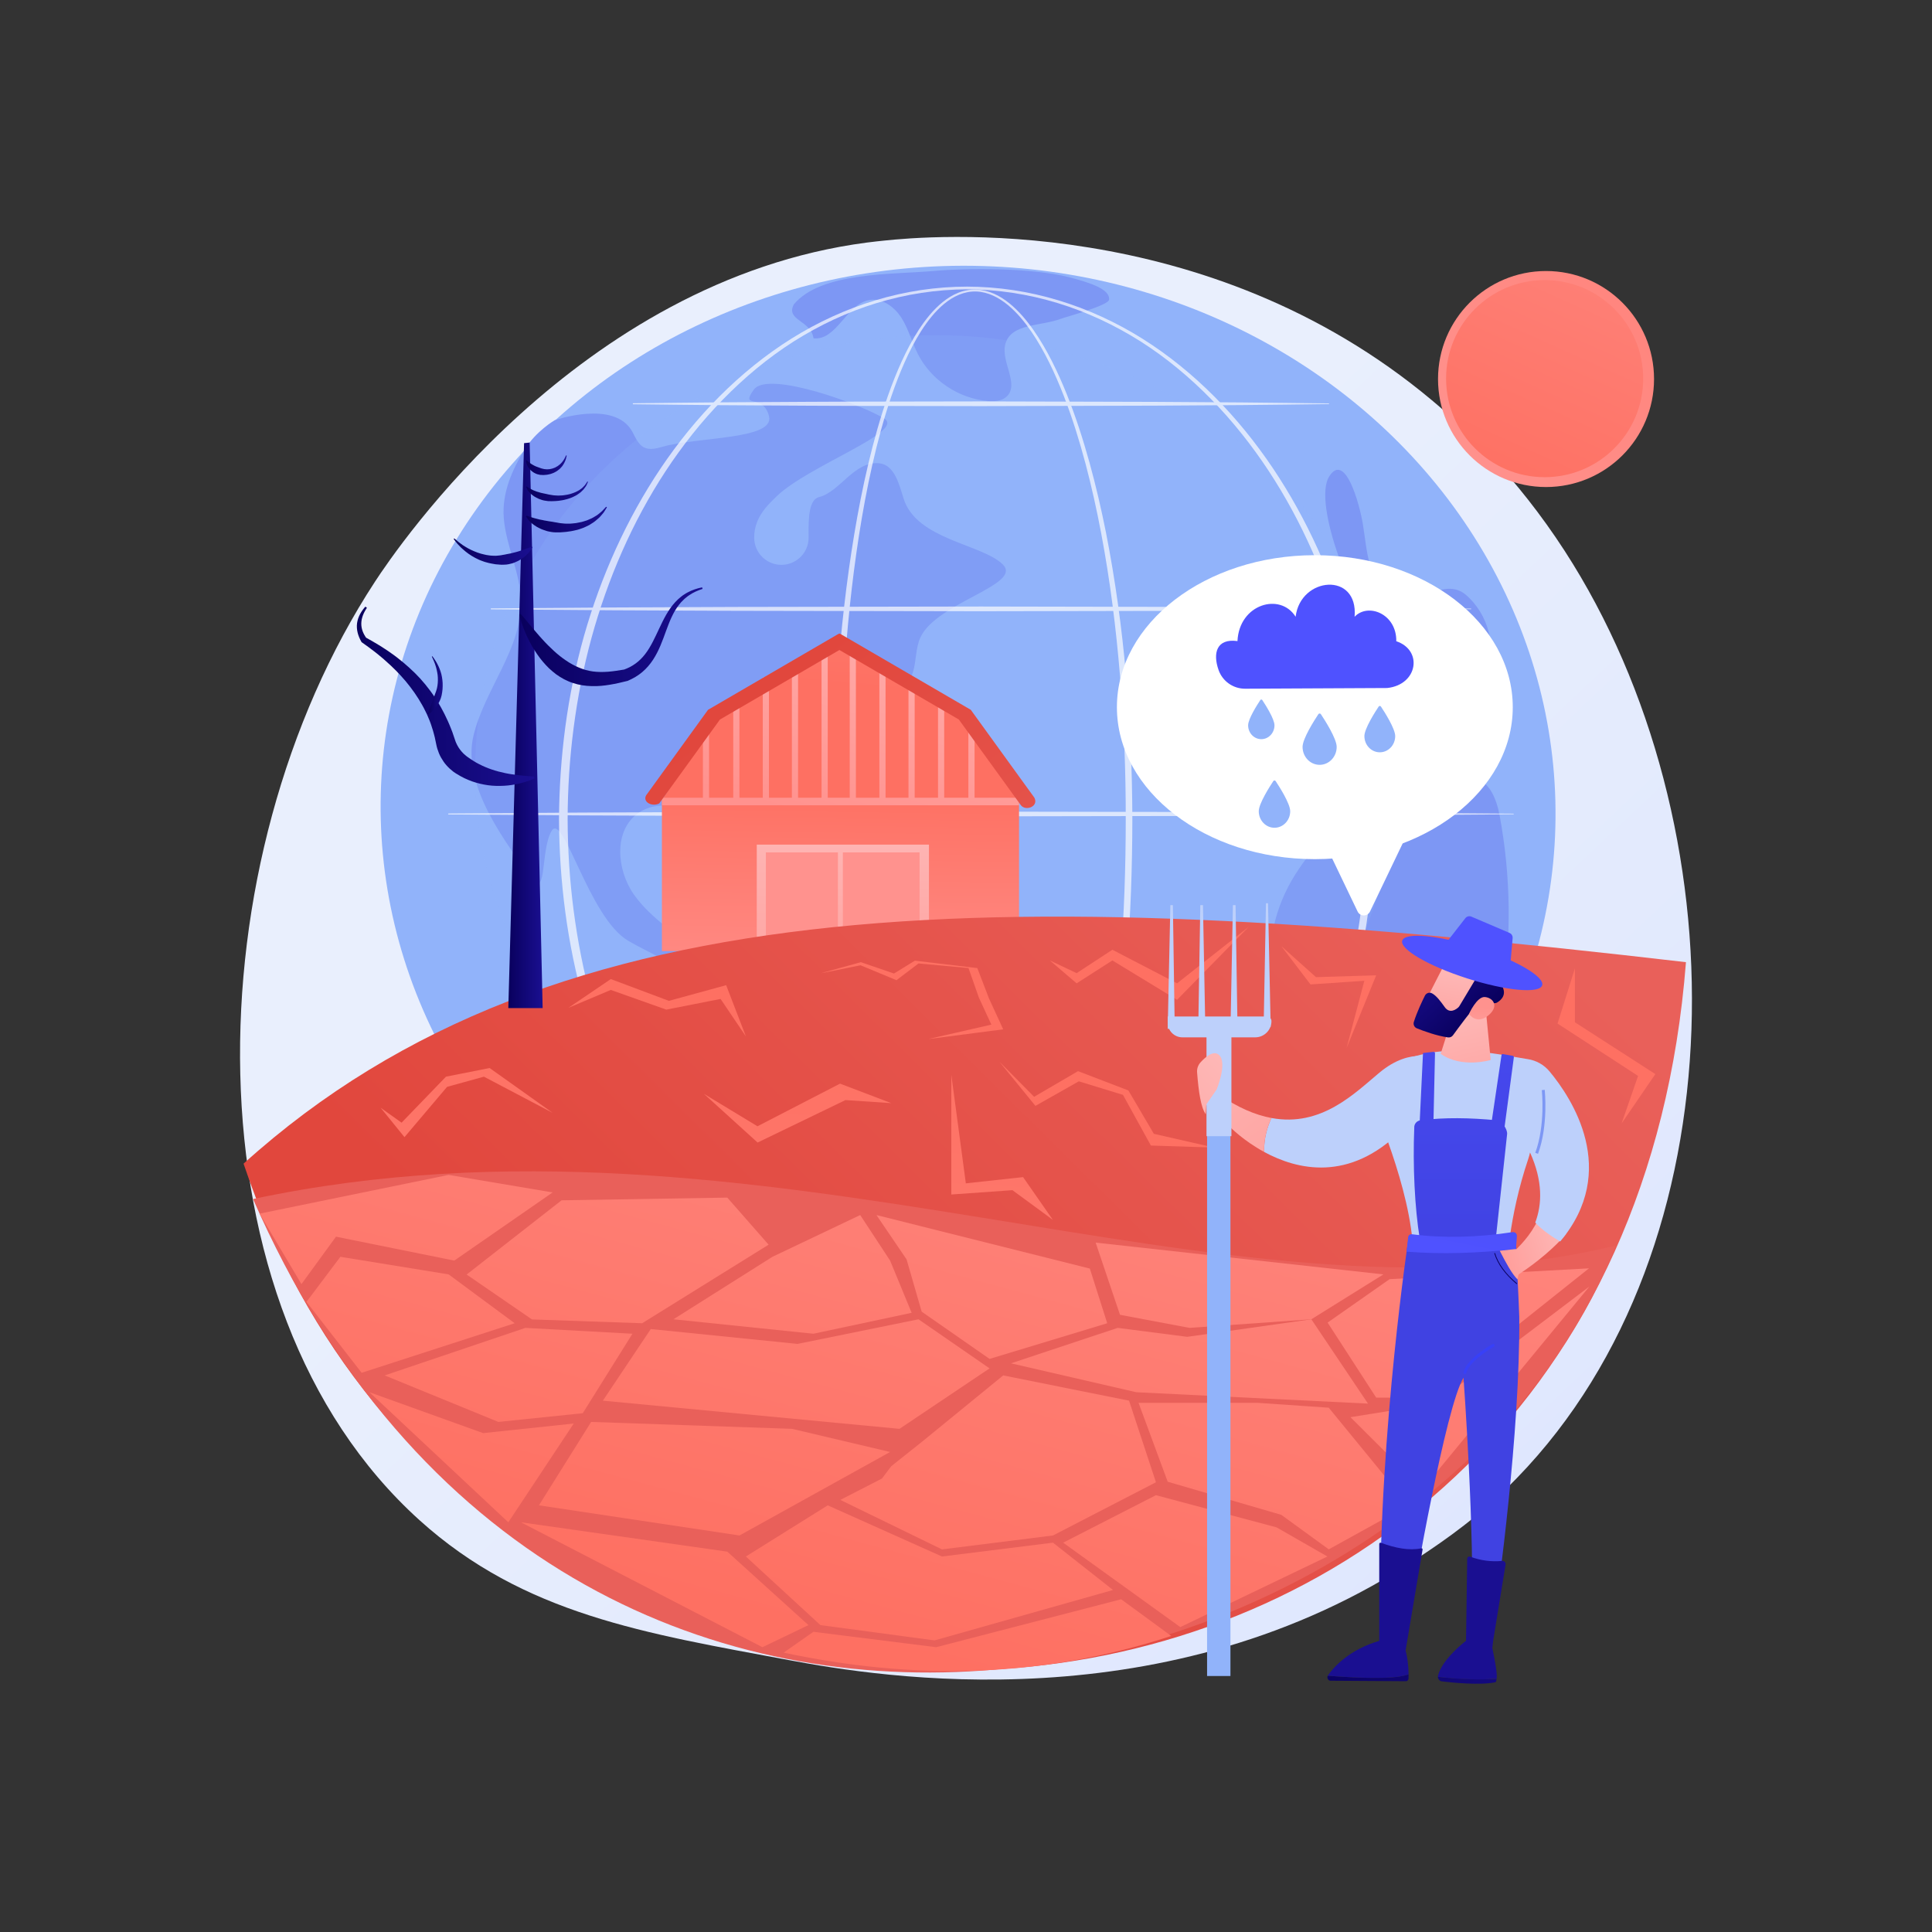 <?xml version="1.0" encoding="utf-8"?>
<!-- Generator: Adobe Illustrator 27.5.0, SVG Export Plug-In . SVG Version: 6.00 Build 0)  -->
<svg version="1.1" xmlns="http://www.w3.org/2000/svg" xmlns:xlink="http://www.w3.org/1999/xlink" x="0px" y="0px"
	 viewBox="0 0 3710 3710" style="enable-background:new 0 0 3710 3710;" xml:space="preserve">
<rect x="0" y="0" width="3710" height="3710" fill="#333333" stroke="none"/>
<g id="Illustration">
	<g>
		<linearGradient id="SVGID_1_" gradientUnits="userSpaceOnUse" x1="3503.842" y1="3677.097" x2="1537.982" y2="1584.407">
			<stop  offset="0" style="stop-color:#DAE3FE"/>
			<stop  offset="1" style="stop-color:#E9EFFD"/>
		</linearGradient>
		<path style="fill:url(#SVGID_1_);" d="M2913.594,2837.518c-72.572,74.804-137.506,118.777-187.222,151.973
			c-484.871,323.753-1039.132,230.439-1210.496,198.545c-276.474-51.458-509.857-87.759-710.374-268.918
			c-455.636-411.649-433.475-1270.379-85.313-1802.325c41.281-63.073,388.916-578.375,944.376-650.986
			c13.586-1.776,23.723-2.787,32.601-3.727c85.928-9.098,618.41-57.115,1052.596,306.646
			c62.152,52.07,162.171,145.992,254.922,289.239C3343.824,1581.738,3344.898,2392.947,2913.594,2837.518z"/>
		<g>
			
				<ellipse transform="matrix(0.044 -0.999 0.999 0.044 223.305 3344.218)" style="fill:#91B3FA;" cx="1858.778" cy="1555.448" rx="1045.289" ry="1128.287"/>
			<path style="fill:#7D97F4;" d="M1007.622,862.924c-24.766,39.759-43.861,84.518-40.275,131.221
				c4.152,54.078,31.523,104.72,32.926,158.94c2.38,91.953-68.603,168.922-90.746,258.201
				c-24.75,99.79,68.566,213.49,105.744,269.188c37.178,55.698,21.201-45.192,43.746-84.533
				c22.546-39.341,71.158,165.539,147.093,210.505c40.741,24.125,88.539,40.185,117.841,77.377
				c42.737,54.245,30.895,131.434,24.479,200.194c-6.416,68.759,3.195,152.556,65.12,183.122
				c36.462,17.998,82.809,11.907,115.712,35.797c57.784,41.956,30.181,133.426,53.078,201.064
				c24.901,73.556,74.274,74.524,150.665,90.118s-9.625-152.231,26.162-210.885c18.81-30.829,47.525-55.363,62.359-88.29
				c20.574-45.664,14.779-106.676,54.691-136.933c29.918-22.681,71.547-16.545,109.089-16.876
				c37.542-0.331,83.202-16.622,87.461-53.923c3.779-33.096-29.354-59.487-61.77-67.157c-32.417-7.67-66.958-4.013-98.795-13.815
				c-91.062-28.039-133.536-155.467-228.63-161.43c-81.286-5.097-149.369,86.144-229.24,70.208
				c-44.527-8.884-75.005-48.319-108.057-79.45c-42.459-39.992-95.153-70.006-128.863-117.606
				c-33.71-47.6-39.445-123.684,8.511-156.885c35.623-24.663,86.239-14.652,121.431,10.622
				c35.193,25.274,59.162,62.774,85.008,97.549c7.983,10.74,17.016,21.871,29.787,25.868c34.366,10.758,59.442-37.591,51.219-72.65
				c-8.223-35.058-32.989-65.895-34.152-101.886c-2.05-63.431,66.257-103.68,126.181-124.581
				c59.924-20.901,130.553-45.82,148.171-106.791c6.223-21.536,4.59-45.235,14.088-65.541
				c31.475-67.296,197.562-100.891,157.862-139.913c-39.7-39.022-165.707-47.504-190.245-126.092
				c-8.785-28.135-17.829-65.325-47.177-68.046c-47.805-4.432-75.082,54.74-115.179,64.897
				c-19.036,4.822-20.867,37.154-20.125,76.912c0.539,28.859-22.415,52.692-51.274,53.238c-28.858,0.546-52.7-22.402-53.25-51.26
				c-0.204-10.712,1.672-21.539,6.077-32.337c7.72-18.923,22.381-34.055,37.162-48.169
				c61.673-58.888,245.701-123.588,207.165-148.655c-38.536-25.067-223.49-94.242-251.078-56.067
				c-27.588,38.176,18.041,5.851,29.169,51.126c11.129,45.276-136.819,39.205-205.229,58.808
				c-11.295,3.237-23.823,6.389-34.398,1.269c-11.821-5.723-16.798-19.482-23.212-30.942c-34.357-61.38-148.63-21.539-148.63-21.539
				S1029.75,827.399,1007.622,862.924z"/>
			<path style="fill:#7D97F4;" d="M1524.486,584.38c-16.609,30.964,32.786,30.462,37.699,65.254
				c44.467,4.846,62.728-65.262,106.704-73.444c24.818-4.618,48.881,13.164,62.367,34.503
				c13.486,21.339,19.777,46.394,31.207,68.902c25.611,50.43,78.495,85.922,134.868,90.516c12.265,0.999,25.781,0.215,35.013-7.92
				c26.801-23.617-11.542-67.984-1.581-102.289c11.383-39.201,67.907-33.254,106.112-47.63
				c10.538-3.965,91.584-25.591,92.888-36.775c2.311-19.826-35.288-32.448-77.35-43.264
				c-71.263-18.325-196.653-17.563-257.943-12.018C1712.931,527.591,1577.077,521.63,1524.486,584.38L1524.486,584.38z"/>
			<g>
				<path style="fill:#7D97F4;" d="M2884.31,1916.051c18.477-115.664,16.939-234.498-4.525-349.645
					c-5.726-30.717-19.129-67.336-50.062-71.757c-35.778-5.114-79.579,35.985-101.976,7.619
					c-9.887-12.521-5.941-30.751-0.342-45.689c14.771-39.398,37.894-75.64,67.397-105.638
					c18.328-18.635,39.299-35.155,53.412-57.156c30.186-47.055,8.997-115.816-33.727-151.872
					c-42.722-36.056-97.837,28.603-142.746,2.936c-44.91-25.667-46.307-87.934-54.748-138.967
					c-6.252-37.802-34.105-140.217-64.872-90.339c-30.767,49.877,41.04,248.428,121.857,343.603
					c9.748,11.48,20.512,24.338,19.689,39.376c-1.966,35.91-54.295,34.313-89.5,41.665c-43.577,9.102-110.368-14.236-73.508,61.698
					c19.44,40.048,112.298,94.863,87.347,121.664c-24.951,26.801-101.658,104.433-137.65,167.214
					c-35.992,62.782-53.435,140.961-26.293,208.046c27.142,67.085,108.754,113.408,175.375,85.147
					c31.181-13.228,65.167-40.728,94.152-23.203c26.248,15.869,22.375,53.962,21.076,84.607
					c-1.298,30.644,16.366,71.324,46.182,64.125c9.811-2.369,17.527-9.807,24.152-17.421
					C2856.948,2043.853,2874.229,1979.155,2884.31,1916.051z"/>
			</g>
			<ellipse style="opacity:0.19;fill:#91B3FA;" cx="1797.713" cy="1480.031" rx="885.356" ry="836.379"/>
			<g style="opacity:0.68;">
				<path style="fill:#FFFFFF;" d="M2174.455,1573.389c-0.272,184.337-12.897,369.049-45.328,550.776
					c-8.209,45.396-17.732,90.572-29.08,135.318c-11.38,44.729-24.523,89.068-40.615,132.418
					c-16.225,43.235-35.062,85.848-60.597,124.781c-12.868,19.324-27.462,37.837-45.463,53.056
					c-8.999,7.563-18.876,14.267-29.735,19.177c-10.84,4.878-22.679,7.965-34.695,8.182c-12.003,0.354-24.019-2.001-35.072-6.454
					c-11.092-4.411-21.211-10.812-30.423-18.124c-18.43-14.745-33.345-33.053-46.445-52.224
					c-13.068-19.257-24.225-39.659-34.321-60.496c-10.06-20.866-19.003-42.223-27.157-63.854
					c-16.294-43.274-29.565-87.579-41.047-132.282c-11.462-44.716-21.077-89.872-29.359-135.253
					c-16.523-90.778-27.786-182.431-35.38-274.335c-7.534-91.92-11.302-184.131-11.744-276.355
					c-0.213-46.108,1.006-92.208,2.634-138.278c1.71-46.072,4.229-92.113,7.603-138.092c6.784-91.947,16.936-183.692,32.045-274.681
					c7.58-45.486,16.422-90.778,27.062-135.669c10.663-44.876,23.062-89.396,38.443-132.95
					c7.731-21.755,16.186-43.279,25.827-64.296c9.628-21.013,20.402-41.566,33.063-60.995
					c12.691-19.344,27.282-37.807,45.443-52.583c9.081-7.323,19.082-13.693,30.04-18.011c10.909-4.372,22.748-6.588,34.528-6.144
					c11.783,0.336,23.403,3.281,34.121,8.006c10.735,4.748,20.602,11.207,29.663,18.528c18.119,14.735,33.119,32.754,46.426,51.679
					c26.456,38.112,46.403,80.148,63.677,122.919c17.149,42.889,31.304,86.889,43.632,131.345
					c12.284,44.477,22.686,89.448,31.684,134.685C2159.487,1204.288,2173.94,1389.022,2174.455,1573.389z M2161.758,1573.389
					c0.157-91.874-3.351-183.772-10.997-275.328c-7.551-91.549-18.99-182.835-36.009-273.11
					c-8.501-45.13-18.397-90.005-30.174-134.383c-11.813-44.355-25.45-88.259-42.049-131.027
					c-16.717-42.647-36.1-84.547-61.822-122.407c-12.93-18.797-27.514-36.651-45.017-51.179c-8.753-7.22-18.25-13.565-28.533-18.238
					c-10.273-4.617-21.339-7.639-32.595-7.936c-11.243-0.359-22.479,1.897-32.883,6.175c-10.44,4.234-20.022,10.465-28.759,17.657
					c-17.474,14.507-31.629,32.752-43.933,51.936c-12.278,19.267-22.731,39.7-32.058,60.612
					c-9.34,20.917-17.513,42.36-24.969,64.045c-14.837,43.41-26.721,87.82-36.883,132.59
					c-10.132,44.786-18.479,89.98-25.572,135.364c-14.126,90.788-23.314,182.321-29.142,274.022
					c-5.88,91.713-7.96,183.638-7.8,275.521c-0.216,91.87,2.876,183.767,9.729,275.387c6.906,91.603,17.474,182.978,33.273,273.454
					c7.918,45.229,17.166,90.228,28.241,134.763c11.095,44.519,23.966,88.621,39.808,131.62
					c7.924,21.493,16.628,42.691,26.407,63.359c9.821,20.636,20.671,40.801,33.322,59.734
					c12.671,18.849,27.088,36.732,44.575,50.917c8.737,7.038,18.25,13.13,28.539,17.302c10.257,4.185,21.27,6.506,32.3,6.136
					c11.03-0.28,21.896-3.189,31.979-7.811c10.096-4.653,19.406-11.053,27.953-18.345c17.107-14.673,31.216-32.78,43.664-51.79
					c24.736-38.315,43.091-80.603,58.841-123.558c15.629-43.078,28.359-87.217,39.343-131.764
					c10.951-44.565,20.088-89.584,27.927-134.825c15.691-90.496,26.128-181.88,33.06-273.485
					C2158.547,1757.185,2161.79,1665.28,2161.758,1573.389z"/>
				<path style="fill:#FFFFFF;" d="M2639.469,1573.389c-0.626,118.677-15.865,237.406-47.622,351.854
					c-32.297,114.187-80.983,224.051-147.107,322.691c-33.067,49.268-70.527,95.643-112.392,137.721
					c-41.843,42.064-88.121,79.823-138.37,111.457c-50.291,31.511-104.612,56.737-161.475,73.852
					c-56.83,17.157-116.156,26.11-175.538,26.177c-59.382-0.016-118.724-8.92-175.581-26.033
					c-56.892-17.072-111.252-42.259-161.593-73.742c-50.298-31.602-96.638-69.331-138.547-111.378
					c-41.928-42.063-79.46-88.429-112.595-137.695c-66.248-98.653-115.026-208.561-147.464-322.8
					c-32.028-114.474-47.219-233.343-47.72-352.103c0.302-59.398,4.265-118.772,12.124-177.643
					c7.898-58.861,19.799-117.2,35.809-174.401c32.513-114.196,81.363-224.036,147.654-322.592
					c33.145-49.225,70.684-95.543,112.605-137.553c41.912-41.987,88.223-79.684,138.507-111.195
					c50.327-31.406,104.677-56.419,161.475-73.486c56.765-17.134,116.015-26.076,175.325-26.14
					c59.31,0.111,118.548,9.097,175.286,26.273c56.771,17.11,111.079,42.17,161.354,73.607
					c50.239,31.544,96.484,69.268,138.331,111.273c41.859,42.026,79.325,88.354,112.405,137.579
					c66.163,98.545,114.921,208.339,147.29,322.484C2623.454,1336.002,2638.768,1454.712,2639.469,1573.389z M2624.915,1573.389
					c-0.19-117.422-14.837-234.968-45.84-348.31c-31.183-113.165-78.143-222.403-142.753-320.634
					c-32.287-49.065-68.957-95.31-110.024-137.345c-41.079-41.969-86.457-79.932-136.073-111.49
					c-49.676-31.385-103.318-56.638-159.558-73.724c-56.214-17.102-114.905-26.089-173.7-26.282
					c-58.796,0.239-117.473,9.274-173.658,26.415c-56.217,17.128-109.817,42.428-159.44,73.845
					c-49.567,31.591-94.883,69.581-135.897,111.568c-41.001,42.052-77.602,88.305-109.821,137.371
					c-64.486,98.219-111.35,207.411-142.393,320.524c-15.459,56.624-26.662,114.359-34.249,172.529
					c-7.6,58.178-11.354,116.846-11.492,175.532c0.17,58.686,3.961,117.35,11.593,175.518
					c7.623,58.16,18.869,115.881,34.361,172.483c31.118,113.07,78.054,222.193,142.579,320.317
					c32.231,49.022,68.836,95.228,109.834,137.227c41.017,41.928,86.3,79.886,135.857,111.385
					c49.613,31.34,103.2,56.466,159.323,73.589c56.093,17.164,114.679,26.235,173.402,26.523
					c58.723-0.238,117.326-9.259,173.448-26.379c56.149-17.079,109.778-42.167,159.437-73.478
					c49.607-31.47,94.955-69.396,136.034-111.308c41.06-41.98,77.737-88.178,110.037-137.2
					c64.649-98.136,111.681-207.305,142.936-320.427C2609.927,1808.336,2624.649,1690.811,2624.915,1573.389z"/>
				<path style="fill:#FFFFFF;" d="M943.215,1168.26l235.159-1.762l235.159-1.007l470.315-0.807l470.318,0.889l235.159,1.094
					l235.159,1.908c0.354,0.003,0.639,0.293,0.635,0.647c-0.003,0.352-0.288,0.634-0.635,0.637l-235.159,1.908l-235.159,1.094
					l-470.318,0.889l-470.315-0.807l-235.159-1.007l-235.159-1.762c-0.527-0.003-0.953-0.436-0.95-0.963
					C942.268,1168.686,942.694,1168.264,943.215,1168.26z"/>
				<path style="fill:#FFFFFF;" d="M1216.027,774.39c55.651-0.821,111.305-1.173,166.955-1.767l166.955-1.002
					c55.651-0.426,111.305-0.38,166.955-0.513l166.955-0.295l333.914,0.889l166.955,1.094c55.651,0.649,111.301,1.029,166.955,1.908
					c0.354,0.005,0.639,0.298,0.632,0.652c-0.007,0.349-0.288,0.627-0.632,0.632c-55.654,0.88-111.305,1.26-166.955,1.908
					l-166.955,1.094l-333.914,0.889l-166.955-0.295c-55.651-0.133-111.305-0.085-166.955-0.513l-166.955-1.001
					c-55.651-0.596-111.305-0.948-166.955-1.769c-0.527-0.007-0.95-0.442-0.943-0.97
					C1215.09,774.814,1215.513,774.398,1216.027,774.39z"/>
				<path style="fill:#FFFFFF;" d="M861.495,1562.131l255.587-1.762l255.591-1.007l511.175-0.807l511.178,0.889l255.588,1.094
					l255.591,1.908c0.354,0.002,0.639,0.292,0.636,0.647c0,0.35-0.285,0.634-0.636,0.637l-255.591,1.908l-255.588,1.094
					l-511.178,0.889l-511.175-0.807l-255.591-1.007l-255.587-1.762c-0.527-0.003-0.953-0.434-0.95-0.963
					C860.548,1562.557,860.974,1562.134,861.495,1562.131z"/>
				<path style="fill:#FFFFFF;" d="M943.215,1956.002l235.159-1.762l235.159-1.007l470.315-0.809l470.318,0.891l235.159,1.094
					l235.159,1.908c0.354,0.002,0.639,0.292,0.635,0.647c-0.003,0.351-0.288,0.634-0.635,0.637l-235.159,1.907l-235.159,1.096
					l-470.318,0.889l-470.315-0.807l-235.159-1.009l-235.159-1.761c-0.527-0.003-0.953-0.436-0.95-0.965
					C942.268,1956.427,942.694,1956.005,943.215,1956.002z"/>
				<path style="fill:#FFFFFF;" d="M2585.323,2354.182H1249.677c-1.854,0-3.354-1.5-3.354-3.354s1.5-3.354,3.354-3.354h1335.646
					c1.854,0,3.354,1.5,3.354,3.354S2587.177,2354.182,2585.323,2354.182z"/>
			</g>
		</g>
		<g>
			
				<linearGradient id="SVGID_00000132070498666124364420000008119336346520449955_" gradientUnits="userSpaceOnUse" x1="1609.759" y1="1958.574" x2="1616.468" y2="1513.544">
				<stop  offset="0" style="stop-color:#FF928E"/>
				<stop  offset="1" style="stop-color:#FE7062"/>
			</linearGradient>
			
				<rect x="1271.051" y="1535.731" style="fill:url(#SVGID_00000132070498666124364420000008119336346520449955_);" width="685.784" height="290.616"/>
			
				<linearGradient id="SVGID_00000026150845425119292200000015830284443113345696_" gradientUnits="userSpaceOnUse" x1="1692.491" y1="701.909" x2="1634.347" y2="1319.138">
				<stop  offset="0" style="stop-color:#FF928E"/>
				<stop  offset="1" style="stop-color:#FE7062"/>
			</linearGradient>
			<polygon style="fill:url(#SVGID_00000026150845425119292200000015830284443113345696_);" points="1857.07,1381.24 
				1616.644,1241.234 1376.664,1380.187 1271.051,1535.731 1956.835,1535.731 			"/>
			
				<linearGradient id="SVGID_00000049223925866874183150000012877825584417260718_" gradientUnits="userSpaceOnUse" x1="1698.79" y1="978.841" x2="1537.773" y2="1562.523">
				<stop  offset="0" style="stop-color:#FEBBBA"/>
				<stop  offset="1" style="stop-color:#FF928E"/>
			</linearGradient>
			
				<rect x="1577.625" y="1257.381" style="fill:url(#SVGID_00000049223925866874183150000012877825584417260718_);" width="11.865" height="278.35"/>
			
				<linearGradient id="SVGID_00000147934927349756887090000011680890021974899638_" gradientUnits="userSpaceOnUse" x1="1647.682" y1="964.742" x2="1486.665" y2="1548.425">
				<stop  offset="0" style="stop-color:#FEBBBA"/>
				<stop  offset="1" style="stop-color:#FF928E"/>
			</linearGradient>
			
				<rect x="1520.662" y="1271.629" style="fill:url(#SVGID_00000147934927349756887090000011680890021974899638_);" width="11.865" height="264.102"/>
			
				<linearGradient id="SVGID_00000029743683070131686190000010514344978014801548_" gradientUnits="userSpaceOnUse" x1="1599.502" y1="951.451" x2="1438.486" y2="1535.135">
				<stop  offset="0" style="stop-color:#FEBBBA"/>
				<stop  offset="1" style="stop-color:#FF928E"/>
			</linearGradient>
			
				<rect x="1464.755" y="1301.075" style="fill:url(#SVGID_00000029743683070131686190000010514344978014801548_);" width="11.865" height="234.656"/>
			
				<linearGradient id="SVGID_00000005951313415098215960000011812141032001377690_" gradientUnits="userSpaceOnUse" x1="1551.432" y1="938.19" x2="1390.416" y2="1521.873">
				<stop  offset="0" style="stop-color:#FEBBBA"/>
				<stop  offset="1" style="stop-color:#FF928E"/>
			</linearGradient>
			
				<rect x="1408.048" y="1337.17" style="fill:url(#SVGID_00000005951313415098215960000011812141032001377690_);" width="11.865" height="198.562"/>
			
				<linearGradient id="SVGID_00000098912440514486082320000009828100797741836685_" gradientUnits="userSpaceOnUse" x1="1504.455" y1="925.23" x2="1343.438" y2="1508.914">
				<stop  offset="0" style="stop-color:#FEBBBA"/>
				<stop  offset="1" style="stop-color:#FF928E"/>
			</linearGradient>
			
				<rect x="1349.766" y="1393.212" style="fill:url(#SVGID_00000098912440514486082320000009828100797741836685_);" width="11.865" height="142.52"/>
			
				<linearGradient id="SVGID_00000021093459184156086090000009408896327218979207_" gradientUnits="userSpaceOnUse" x1="1748.986" y1="992.688" x2="1587.97" y2="1576.37">
				<stop  offset="0" style="stop-color:#FEBBBA"/>
				<stop  offset="1" style="stop-color:#FF928E"/>
			</linearGradient>
			<polygon style="fill:url(#SVGID_00000021093459184156086090000009408896327218979207_);" points="1631.696,1535.337 
				1643.561,1535.337 1643.561,1257.381 1631.696,1257.381 			"/>
			
				<linearGradient id="SVGID_00000063632489999238863450000000838170197241964983_" gradientUnits="userSpaceOnUse" x1="1803.378" y1="1007.691" x2="1642.361" y2="1591.374">
				<stop  offset="0" style="stop-color:#FEBBBA"/>
				<stop  offset="1" style="stop-color:#FF928E"/>
			</linearGradient>
			<polygon style="fill:url(#SVGID_00000063632489999238863450000000838170197241964983_);" points="1688.658,1535.337 
				1700.523,1535.337 1700.523,1268.75 1688.658,1268.75 			"/>
			
				<linearGradient id="SVGID_00000052791521331974584200000009547409149664952472_" gradientUnits="userSpaceOnUse" x1="1859.834" y1="1023.267" x2="1698.818" y2="1606.95">
				<stop  offset="0" style="stop-color:#FEBBBA"/>
				<stop  offset="1" style="stop-color:#FF928E"/>
			</linearGradient>
			<polygon style="fill:url(#SVGID_00000052791521331974584200000009547409149664952472_);" points="1744.566,1535.337 
				1756.431,1535.337 1756.431,1303.883 1744.566,1303.883 			"/>
			
				<linearGradient id="SVGID_00000085948807421245162860000009621592898773151644_" gradientUnits="userSpaceOnUse" x1="1916.56" y1="1038.914" x2="1755.543" y2="1622.598">
				<stop  offset="0" style="stop-color:#FEBBBA"/>
				<stop  offset="1" style="stop-color:#FF928E"/>
			</linearGradient>
			<polygon style="fill:url(#SVGID_00000085948807421245162860000009621592898773151644_);" points="1801.272,1535.337 
				1813.137,1535.337 1813.137,1335.311 1801.272,1335.311 			"/>
			
				<linearGradient id="SVGID_00000128462710461228668620000006384468624312867516_" gradientUnits="userSpaceOnUse" x1="1978.341" y1="1055.957" x2="1817.324" y2="1639.641">
				<stop  offset="0" style="stop-color:#FEBBBA"/>
				<stop  offset="1" style="stop-color:#FF928E"/>
			</linearGradient>
			<polygon style="fill:url(#SVGID_00000128462710461228668620000006384468624312867516_);" points="1859.555,1535.337 
				1871.42,1535.337 1871.42,1394.762 1859.555,1394.762 			"/>
			
				<linearGradient id="SVGID_00000167389459717196067910000018235086104171600789_" gradientUnits="userSpaceOnUse" x1="1620.018" y1="1511.07" x2="1615.603" y2="2151.258">
				<stop  offset="0" style="stop-color:#FEBBBA"/>
				<stop  offset="1" style="stop-color:#FF928E"/>
			</linearGradient>
			
				<rect x="1453.208" y="1621.908" style="fill:url(#SVGID_00000167389459717196067910000018235086104171600789_);" width="330.681" height="204.439"/>
			
				<linearGradient id="SVGID_00000086664184721547102300000010270349761828276656_" gradientUnits="userSpaceOnUse" x1="1599.148" y1="1578.005" x2="1722.146" y2="1271.628">
				<stop  offset="0" style="stop-color:#FF928E"/>
				<stop  offset="1" style="stop-color:#FE7062"/>
			</linearGradient>
			
				<rect x="1470.688" y="1636.868" style="fill:url(#SVGID_00000086664184721547102300000010270349761828276656_);" width="138.368" height="177.576"/>
			
				<linearGradient id="SVGID_00000044140801675271020040000002708527643531474071_" gradientUnits="userSpaceOnUse" x1="1730.33" y1="1630.67" x2="1853.329" y2="1324.291">
				<stop  offset="0" style="stop-color:#FF928E"/>
				<stop  offset="1" style="stop-color:#FE7062"/>
			</linearGradient>
			
				<rect x="1618.549" y="1636.868" style="fill:url(#SVGID_00000044140801675271020040000002708527643531474071_);" width="147.296" height="177.576"/>
			
				<linearGradient id="SVGID_00000010303196225271226520000001762644098325349811_" gradientUnits="userSpaceOnUse" x1="1763.578" y1="996.711" x2="1602.561" y2="1580.397">
				<stop  offset="0" style="stop-color:#FEBBBA"/>
				<stop  offset="1" style="stop-color:#FF928E"/>
			</linearGradient>
			
				<rect x="1271.051" y="1531.891" style="fill:url(#SVGID_00000010303196225271226520000001762644098325349811_);" width="685.784" height="14.49"/>
			
				<linearGradient id="SVGID_00000062160751441654713230000009816136978765222288_" gradientUnits="userSpaceOnUse" x1="1462.419" y1="1322.681" x2="2084.942" y2="2197.178">
				<stop  offset="0" style="stop-color:#E1473D"/>
				<stop  offset="1" style="stop-color:#E9605A"/>
			</linearGradient>
			<path style="fill:url(#SVGID_00000062160751441654713230000009816136978765222288_);" d="M1986.278,1531.725l-122.046-168.634
				l0.014-0.019l-0.048-0.028l-0.213-0.295l-0.172,0.07l-251.013-146.1c-0.14-0.081-0.349-0.072-0.607,0.006
				c-0.885-0.043-2.357,0.492-4.894,2.161l-247.289,143.932l-0.172-0.07l-0.213,0.295l-0.047,0.028l0.014,0.019l-118.923,164.318
				c-6.761,13.03,11.523,22.212,25.17,15.525l116.703-161.251l229.37-133.503l229.37,133.503l119.198,164.698
				C1969.845,1558.171,1995.162,1548.672,1986.278,1531.725z"/>
		</g>
		
			<linearGradient id="SVGID_00000121243637394353173670000014141705445746248841_" gradientUnits="userSpaceOnUse" x1="1327.932" y1="2842.175" x2="2661.279" y2="1493.733">
			<stop  offset="0" style="stop-color:#E1473D"/>
			<stop  offset="1" style="stop-color:#E9605A"/>
		</linearGradient>
		<path style="fill:url(#SVGID_00000121243637394353173670000014141705445746248841_);" d="M467.716,2234.547
			c473.109,1413.526,2639.421,1290.202,2769.819-386.903C1959.076,1698.905,1072.322,1688.161,467.716,2234.547z"/>
		
			<linearGradient id="SVGID_00000042015203558318842830000014178068214221778588_" gradientUnits="userSpaceOnUse" x1="2134.809" y1="816.173" x2="1993.927" y2="1450.142">
			<stop  offset="0" style="stop-color:#E1473D"/>
			<stop  offset="1" style="stop-color:#E9605A"/>
		</linearGradient>
		<path style="fill:url(#SVGID_00000042015203558318842830000014178068214221778588_);" d="M485.908,2302.494
			c608.065,1389.256,2255.199,995.774,2617.407,89.136C2360.398,2574.311,1462.704,2094.891,485.908,2302.494z"/>
		<g>
			
				<linearGradient id="SVGID_00000041990840879543326390000016837127263286274231_" gradientUnits="userSpaceOnUse" x1="2769.913" y1="877.751" x2="3791.7" y2="107.709">
				<stop  offset="0" style="stop-color:#FF928E"/>
				<stop  offset="1" style="stop-color:#FE7062"/>
			</linearGradient>
			
				<circle style="fill:url(#SVGID_00000041990840879543326390000016837127263286274231_);" cx="2968.832" cy="727.841" r="207.408"/>
			<g>
				
					<linearGradient id="SVGID_00000035517502408592342950000000416404548839500929_" gradientUnits="userSpaceOnUse" x1="3271.179" y1="48.395" x2="2868.659" y2="944.001">
					<stop  offset="0" style="stop-color:#FF928E"/>
					<stop  offset="1" style="stop-color:#FE7062"/>
				</linearGradient>
				
					<circle style="fill:url(#SVGID_00000035517502408592342950000000416404548839500929_);" cx="2966.155" cy="727.073" r="189.251"/>
			</g>
		</g>
		<g>
			
				<linearGradient id="SVGID_00000182515100772978892690000004485819200430599322_" gradientUnits="userSpaceOnUse" x1="976.111" y1="1392.81" x2="1042.068" y2="1392.81">
				<stop  offset="0" style="stop-color:#09005D"/>
				<stop  offset="1" style="stop-color:#1A0F91"/>
			</linearGradient>
			<polygon style="fill:url(#SVGID_00000182515100772978892690000004485819200430599322_);" points="1006.375,850.983 
				976.111,1935.783 1042.068,1935.783 1017.087,849.837 			"/>
			
				<linearGradient id="SVGID_00000119079477160943678080000016630359662110489261_" gradientUnits="userSpaceOnUse" x1="685.274" y1="1337.03" x2="1026.299" y2="1337.03">
				<stop  offset="0" style="stop-color:#09005D"/>
				<stop  offset="1" style="stop-color:#1A0F91"/>
			</linearGradient>
			<path style="fill:url(#SVGID_00000119079477160943678080000016630359662110489261_);" d="M704.622,1167.141
				c-3.258,4.791-5.798,9.459-7.759,14.582c-0.951,2.537-1.683,5.11-2.242,7.69c-0.499,2.598-0.78,5.196-0.831,7.782
				c-0.098,5.172,0.843,10.257,2.634,15.061c1.786,4.809,4.393,9.33,7.477,13.568l-1.886-1.836
				c8.449,4.693,16.912,9.404,25.163,14.532c4.198,2.445,8.221,5.178,12.306,7.831c4.114,2.61,8.135,5.368,12.088,8.243
				c8.046,5.552,15.695,11.695,23.276,17.947c7.57,6.29,14.797,13.009,21.924,19.895l10.319,10.737
				c3.315,3.704,6.485,7.543,9.737,11.326c6.262,7.758,12.341,15.73,17.843,24.126c2.918,4.091,5.434,8.439,8.023,12.757
				c2.672,4.269,5.1,8.679,7.4,13.169c2.383,4.447,4.756,8.912,6.781,13.537c2.079,4.594,4.493,9.09,6.254,13.832
				c1.856,4.699,3.899,9.367,5.615,14.139l4.891,14.428l1.049,3.047c0.369,1.161,0.6,1.486,0.88,2.273
				c0.646,1.56,1.414,3.219,2.225,4.76c1.7,3.096,3.453,6.142,5.606,8.919c2.167,2.758,4.392,5.46,6.922,7.88
				c1.264,1.21,2.587,2.346,3.953,3.433l1.018,0.829l0.507,0.418l0.126,0.104l0.063,0.049c0.413,0.289-0.495-0.332-0.364-0.24
				l0.362,0.258l2.911,2.088c4.194,3.126,6.933,4.662,10.462,7.002l5.405,3.255l5.588,2.967
				c15.053,7.708,31.631,13.359,49.366,16.965c8.852,1.898,17.983,3.126,27.308,4.232c9.342,1.142,18.843,1.615,28.621,2.494
				l0.656,3.716c-9.064,3.925-18.479,7.199-28.211,9.459c-9.718,2.279-19.727,3.98-29.926,4.484
				c-10.181,0.485-20.595,0.461-30.969-1.032c-10.371-1.431-20.721-3.894-30.8-7.426c-5.034-1.794-9.958-3.888-14.812-6.179
				c-4.8-2.316-10.377-5.497-14.039-7.807l-3.054-1.873l-4.074-2.801c-2.4-1.843-4.722-3.79-6.939-5.847
				c-4.416-4.134-8.496-8.654-11.887-13.66c-3.403-4.987-6.455-10.239-8.716-15.834c-1.15-2.807-2.142-5.589-3.045-8.544
				c-0.424-1.492-0.998-3.415-1.248-4.564l-0.834-3.863l-2.759-13.169c-1.004-4.379-2.303-8.673-3.447-13.028
				c-2.564-8.611-5.396-17.198-9.09-25.429c-1.675-4.195-3.549-8.31-5.652-12.309c-2.021-4.048-3.966-8.145-6.317-12.026
				c-4.365-7.954-9.319-15.601-14.479-23.131l-8.108-11.074l-8.57-10.798c-5.996-6.984-12.134-13.906-18.686-20.484
				c-6.542-6.578-13.309-12.991-20.352-19.139c-3.458-3.151-7.007-6.21-10.669-9.14c-3.632-2.967-7.206-6.026-10.99-8.826
				c-7.403-5.817-15.094-11.283-22.814-16.756l-1.408-1.001l-0.481-0.841c-3.047-5.325-5.571-11.062-7.087-17.137
				c-1.528-6.062-1.976-12.456-1.161-18.623c0.442-3.083,1.184-6.087,2.141-8.986c1.02-2.881,2.22-5.657,3.624-8.304
				c2.77-5.215,6.429-10.172,10.15-14.348L704.622,1167.141z"/>
			
				<linearGradient id="SVGID_00000130638744588256037530000003135781175700439970_" gradientUnits="userSpaceOnUse" x1="821.433" y1="1316.027" x2="850.068" y2="1316.027">
				<stop  offset="0" style="stop-color:#09005D"/>
				<stop  offset="1" style="stop-color:#1A0F91"/>
			</linearGradient>
			<path style="fill:url(#SVGID_00000130638744588256037530000003135781175700439970_);" d="M830.338,1260.195
				c0,0,1.092,1.529,3.004,4.195c0.989,1.314,2.108,2.961,3.261,4.994c1.185,2.002,2.621,4.244,3.836,6.842
				c1.351,2.537,2.683,5.368,3.866,8.476c1.394,3.04,2.162,6.486,3.252,9.987c0.743,3.575,1.638,7.291,1.969,11.16
				c0.571,3.851,0.548,7.831,0.539,11.799l-0.273,5.97c-0.238,1.978-0.476,3.949-0.711,5.896c-0.53,3.9-1.351,7.733-2.577,11.265
				c-1.268,3.526-2.721,6.836-4.541,9.729c-1.582,3.022-3.55,5.571-5.308,7.93c-1.691,2.408-3.702,4.275-5.294,6.032
				c-1.626,1.738-3.232,3.077-4.579,4.158c-2.672,2.168-4.35,3.231-4.35,3.231l-0.998-0.762c0,0,0.513-1.966,1.678-5.092
				c1.159-3.034,2.818-7.365,4.808-12.561c0.884-2.58,2.093-5.221,3.037-8.12c1.043-2.868,2.113-5.835,3.194-8.918
				c1.169-3.047,2.326-6.21,3.432-9.465c0.484-1.658,0.971-3.323,1.459-5l0.998-5.153c0.439-3.47,0.931-6.99,0.843-10.472
				c0.155-3.501-0.24-6.928-0.491-10.282c-0.568-3.298-0.957-6.56-1.76-9.57c-0.625-3.065-1.44-5.915-2.328-8.519
				c-0.754-2.66-1.752-4.951-2.569-7.045c-0.78-2.088-1.603-3.906-2.316-5.393c-1.38-2.979-2.168-4.68-2.168-4.68L830.338,1260.195z
				"/>
			
				<linearGradient id="SVGID_00000168835345877816851600000011070404979625857419_" gradientUnits="userSpaceOnUse" x1="1009.989" y1="997.711" x2="1165.463" y2="997.711">
				<stop  offset="0" style="stop-color:#09005D"/>
				<stop  offset="1" style="stop-color:#1A0F91"/>
			</linearGradient>
			<path style="fill:url(#SVGID_00000168835345877816851600000011070404979625857419_);" d="M1165.463,974.237
				c0,0-1.427,2.294-3.925,6.311c-1.215,2.033-2.681,4.469-5.084,6.965c-2.326,2.438-4.622,5.841-7.937,8.369
				c-3.199,2.709-6.542,5.946-10.737,8.396c-2.038,1.321-4.118,2.755-6.345,4.017c-2.306,1.112-4.663,2.248-7.059,3.403
				c-2.383,1.256-4.914,2.202-7.518,3.062c-2.592,0.894-5.222,1.876-7.925,2.61c-5.447,1.219-11.004,2.733-16.679,3.274
				c-5.651,1.063-11.351,1.167-17.017,1.646c-5.634,0.055-11.285,0.215-16.615-0.762c-2.657-0.522-5.296-0.897-7.814-1.56
				c-2.506-0.762-4.943-1.548-7.269-2.432c-4.725-1.483-8.905-3.946-12.739-5.875c-3.73-2.362-7.042-4.573-9.76-6.879
				c-2.644-2.475-4.918-4.49-6.526-6.508c-3.156-4.14-4.525-6.615-4.525-6.615l1.262-1.4c0,0,2.875,0.829,7.145,2.475
				c2.193,0.743,5,1.404,7.933,2.365c2.988,0.906,6.549,1.508,10.118,2.561c1.87,0.35,3.818,0.716,5.832,1.093
				c1.949,0.513,3.988,0.946,6.151,1.201c2.147,0.276,4.304,0.688,6.497,1.148c2.251,0.221,4.504,0.663,6.813,1.02
				c2.277,0.562,4.633,0.86,7.022,1.244c2.388,0.329,4.798,0.958,7.26,1.268c4.921,0.54,9.992,1.118,15.053,0.958
				c5.104,0.144,10.09-0.642,15.093-1.124c2.472-0.353,4.852-1.001,7.279-1.422c2.432-0.421,4.814-0.924,7.048-1.738
				c2.288-0.713,4.536-1.416,6.738-2.104c2.134-0.845,4.146-1.846,6.187-2.696c4.187-1.557,7.601-3.949,10.965-5.927
				c3.53-1.843,5.844-4.416,8.427-6.299c2.549-1.849,4.476-4.026,6.078-5.768c3.231-3.455,5.078-5.427,5.078-5.427L1165.463,974.237
				z"/>
			
				<linearGradient id="SVGID_00000168100957608701707990000011618571077063917214_" gradientUnits="userSpaceOnUse" x1="1010.104" y1="943.527" x2="1129.101" y2="943.527">
				<stop  offset="0" style="stop-color:#09005D"/>
				<stop  offset="1" style="stop-color:#1A0F91"/>
			</linearGradient>
			<path style="fill:url(#SVGID_00000168100957608701707990000011618571077063917214_);" d="M1129.101,925.219
				c0,0-0.866,1.95-2.382,5.362c-0.591,1.775-1.973,3.655-3.609,5.869c-0.818,1.087-1.626,2.352-2.63,3.504
				c-1.087,1.056-2.23,2.165-3.421,3.323c-2.277,2.518-5.361,4.382-8.49,6.646c-1.523,1.231-3.375,1.892-5.144,2.862
				c-1.818,0.838-3.598,1.987-5.579,2.617c-3.91,1.44-7.968,3.028-12.266,3.916c-4.244,1.241-8.674,1.704-13.109,2.386
				c-4.444,0.353-8.94,0.823-13.378,0.719c-2.228-0.052-4.439-0.104-6.624-0.154c-2.18-0.203-4.318-0.611-6.428-0.937
				c-4.221-0.605-8.146-2.269-11.814-3.596c-3.575-1.781-6.968-3.329-9.778-5.436c-2.784-2.156-5.385-3.891-7.194-6.188
				c-1.812-2.23-3.596-3.811-4.441-5.764c-1.938-3.599-2.71-5.635-2.71-5.635l1.032-0.719c0,0,2.005,1.189,4.926,3.225
				c1.328,1.133,3.584,1.849,5.645,3.04c1.993,1.299,4.826,1.95,7.455,3.151c1.291,0.645,2.862,0.949,4.39,1.388
				c1.523,0.461,3.053,1.004,4.673,1.446c3.401,0.497,6.695,1.763,10.403,2.239c1.812,0.405,3.656,0.814,5.522,1.228
				c1.903,0.316,3.828,0.636,5.771,0.955c3.891,0.774,7.942,0.749,11.982,0.989c4.025-0.184,8.12-0.132,12.046-0.838
				c4.009-0.359,7.779-1.394,11.494-2.3c3.622-1.084,7.093-2.389,10.268-3.802c3.051-1.628,6.182-2.927,8.508-4.901
				c1.245-0.9,2.437-1.766,3.572-2.586c1.041-0.9,1.864-1.886,2.744-2.749c1.723-1.744,3.32-3.277,4.232-4.963
				c2.056-3.117,3.232-4.898,3.232-4.898L1129.101,925.219z"/>
			
				<linearGradient id="SVGID_00000047761298446057540710000013441967537991148211_" gradientUnits="userSpaceOnUse" x1="1010.042" y1="893.283" x2="1088.254" y2="893.283">
				<stop  offset="0" style="stop-color:#09005D"/>
				<stop  offset="1" style="stop-color:#1A0F91"/>
			</linearGradient>
			<path style="fill:url(#SVGID_00000047761298446057540710000013441967537991148211_);" d="M1088.254,874.81
				c0,0-0.365,1.545-1.004,4.247c-0.372,1.351-0.545,3-1.465,4.837c-0.844,1.806-1.575,4.082-2.87,6.219
				c-1.439,2.012-2.572,4.616-4.654,6.664c-0.994,1.081-2.015,2.19-3.059,3.326c-1.141,1.032-2.432,1.947-3.699,2.954
				c-1.244,1.059-2.615,1.965-4.115,2.712c-1.479,0.765-2.921,1.735-4.516,2.352c-1.617,0.599-3.246,1.204-4.882,1.812
				c-1.657,0.568-3.401,0.808-5.124,1.216c-1.724,0.47-3.483,0.623-5.253,0.737c-1.764,0.089-3.55,0.411-5.31,0.246
				c-1.763-0.08-3.539-0.129-5.285-0.292c-1.717-0.322-3.397-0.774-5.054-1.195c-1.655-0.421-3.182-1.173-4.645-1.935
				c-1.448-0.795-2.956-1.373-4.146-2.457c-2.521-1.898-4.825-3.716-6.449-5.958c-1.843-1.984-3.091-4.131-3.994-6.124
				c-0.995-1.919-1.674-3.627-1.918-5.193c-0.674-3.01-0.769-4.686-0.769-4.686l1.144-0.522c0,0,1.451,1.072,3.484,2.871
				c0.944,0.949,2.274,1.913,3.788,2.918c0.762,0.497,1.459,1.096,2.23,1.674c0.865,0.488,1.803,0.943,2.673,1.499
				c1.712,1.167,3.839,1.959,5.884,2.979c2.164,0.798,4.384,1.744,6.758,2.466c1.187,0.387,2.398,0.759,3.609,1.265
				c1.267,0.258,2.543,0.62,3.854,0.964c1.304,0.455,2.669,0.436,4.039,0.602c1.376,0.16,2.77,0.304,4.155,0.147
				c1.379-0.129,2.815-0.071,4.183-0.329l4.106-0.854c1.371-0.292,2.607-0.921,3.919-1.351c1.333-0.408,2.569-0.98,3.702-1.704
				c1.158-0.679,2.372-1.265,3.463-1.984c1.036-0.808,2.052-1.6,3.037-2.368c2.161-1.394,3.492-3.452,5.153-4.994
				c1.514-1.661,2.458-3.455,3.572-4.944c1.144-1.44,1.698-3.123,2.36-4.324c1.218-2.494,1.915-3.919,1.915-3.919L1088.254,874.81z"
				/>
			
				<linearGradient id="SVGID_00000166669402841127764460000013404847244991689600_" gradientUnits="userSpaceOnUse" x1="997.25" y1="1222.721" x2="1349.132" y2="1222.721">
				<stop  offset="0" style="stop-color:#09005D"/>
				<stop  offset="1" style="stop-color:#1A0F91"/>
			</linearGradient>
			<path style="fill:url(#SVGID_00000166669402841127764460000013404847244991689600_);" d="M1349.132,1130.834
				c-4.573,1.585-9.19,3.163-13.349,5.196c-4.218,1.984-8.402,4.238-12.214,6.916c-1.984,1.222-3.81,2.672-5.612,4.134
				c-1.869,1.376-3.579,2.942-5.247,4.551c-3.403,3.12-6.458,6.609-9.27,10.27c-5.643,7.322-10.196,15.466-14.125,23.979
				c-3.934,8.519-7.268,17.407-10.572,26.448c-6.578,18.052-13.198,36.939-24.607,54.457c-5.688,8.71-12.661,16.934-20.9,23.869
				c-4.103,3.489-8.557,6.566-13.16,9.348c-4.614,2.801-9.451,5.08-14.34,7.266l-0.422,0.19l-1.318,0.326
				c-10.598,2.617-21.409,5.221-32.686,7.027c-11.24,1.916-22.94,3.12-34.958,2.733c-11.983-0.246-24.329-2.015-36.039-5.946
				c-5.912-1.812-11.507-4.428-17-7.156c-5.44-2.825-10.523-6.185-15.458-9.649c-4.805-3.642-9.319-7.543-13.674-11.553
				c-4.178-4.17-8.235-8.402-11.954-12.862c-3.667-4.484-7.312-8.961-10.446-13.746c-3.317-4.662-6.25-9.514-9.262-14.293
				c-2.693-4.963-5.497-9.846-7.916-14.889c-2.587-4.957-4.716-10.147-6.879-15.263c-2.274-5.061-3.917-10.423-5.85-15.601
				c-1.732-5.276-3.231-10.644-4.622-16.025l2.796-1.437c3.724,4.14,7.171,8.384,10.692,12.549l10.379,12.462
				c3.36,4.177,6.956,8.151,10.37,12.192c3.341,4.103,7.011,7.893,10.479,11.799c3.539,3.821,6.982,7.702,10.675,11.271
				c3.618,3.655,7.311,7.131,11.007,10.546c3.722,3.391,7.496,6.609,11.34,9.68c3.827,3.059,7.739,5.921,11.713,8.593l5.959,3.919
				l6.105,3.532c4.094,2.254,8.272,4.312,12.545,6.124c4.257,1.886,8.688,3.305,13.181,4.699c4.539,1.216,9.173,2.285,13.963,2.899
				c9.547,1.296,19.538,1.278,29.733,0.516c10.182-0.841,20.586-2.518,31.144-4.3l-1.738,0.51c4.028-1.536,8.052-3.096,11.84-5.098
				c3.794-1.972,7.46-4.183,10.901-6.732c6.956-4.994,13.146-11.179,18.585-18.248c10.952-14.158,18.674-31.559,26.944-49.076
				c4.129-8.783,8.387-17.677,13.347-26.319c4.954-8.624,10.651-17.001,17.508-24.427c3.415-3.71,7.09-7.217,11.09-10.288
				c1.967-1.578,3.968-3.102,6.121-4.416c2.084-1.407,4.218-2.721,6.471-3.833c4.384-2.432,8.977-4.33,13.693-5.97
				c4.759-1.726,9.439-2.782,14.147-3.882L1349.132,1130.834z"/>
			
				<linearGradient id="SVGID_00000161629765701698547570000003367595415371039140_" gradientUnits="userSpaceOnUse" x1="871.366" y1="1059.291" x2="1022.417" y2="1059.291">
				<stop  offset="0" style="stop-color:#09005D"/>
				<stop  offset="1" style="stop-color:#1A0F91"/>
			</linearGradient>
			<path style="fill:url(#SVGID_00000161629765701698547570000003367595415371039140_);" d="M872.929,1034.335
				c0,0,2.002,1.701,5.508,4.687c1.718,1.566,3.948,3.188,6.456,5.024c1.248,0.915,2.575,1.898,3.974,2.93
				c1.491,0.921,3.057,1.898,4.693,2.911c3.179,2.137,6.925,3.949,10.792,5.927c3.919,1.867,8.122,3.679,12.522,5.264
				c2.22,0.719,4.481,1.443,6.767,2.187c2.306,0.639,4.679,1.124,7.027,1.714c2.336,0.663,4.754,0.989,7.171,1.302
				c2.42,0.283,4.803,0.842,7.246,0.811l7.243,0.166c2.38-0.221,4.753-0.442,7.105-0.663c2.345-0.086,4.601-0.829,6.847-1.155
				c2.23-0.461,4.47-0.59,6.58-1.259c2.156-0.424,4.247-0.94,6.366-1.198c2.07-0.448,4.052-1.075,6.073-1.443
				c4.054-0.719,7.675-2.162,11.269-3.053c3.613-0.878,6.683-2.359,9.689-3.243c3.042-0.854,5.513-2.002,7.687-2.807
				c4.319-1.658,7.116-2.426,7.116-2.426l0.086-0.025c0.534-0.147,1.087,0.172,1.234,0.706c0.072,0.258,0.032,0.528-0.089,0.749
				c0,0-1.344,2.438-4.266,6.388c-1.453,1.99-3.255,4.422-5.798,6.689c-1.205,1.234-2.604,2.389-4.04,3.704
				c-1.42,1.339-2.984,2.672-4.818,3.741c-3.559,2.328-7.417,5.049-12.048,6.806c-2.257,1.02-4.599,2.064-7.076,2.862
				c-2.497,0.743-5.121,1.247-7.761,1.867c-2.647,0.608-5.411,0.743-8.197,0.842c-2.784,0.092-5.591,0.289-8.412-0.074
				c-2.799-0.233-5.622-0.473-8.455-0.713l-8.352-1.499c-2.799-0.344-5.474-1.271-8.177-1.941c-2.699-0.694-5.368-1.413-7.908-2.463
				c-2.554-0.989-5.133-1.824-7.556-2.936c-2.383-1.185-4.739-2.353-7.054-3.501c-4.516-2.469-8.792-5.006-12.579-7.745
				c-3.751-2.807-7.305-5.38-10.244-8.188c-1.505-1.345-2.947-2.629-4.316-3.851c-1.282-1.339-2.497-2.61-3.639-3.802
				c-2.299-2.365-4.233-4.428-5.568-6.29c-2.838-3.624-4.459-5.7-4.459-5.7c-0.324-0.411-0.25-1.007,0.161-1.327
				C872.091,1034.028,872.593,1034.046,872.929,1034.335z"/>
		</g>
		<g>
			
				<linearGradient id="SVGID_00000037668845876129300360000002207291956652904106_" gradientUnits="userSpaceOnUse" x1="1643.793" y1="3907.571" x2="1749.454" y2="1950.324">
				<stop  offset="0" style="stop-color:#FF928E"/>
				<stop  offset="1" style="stop-color:#FE7062"/>
			</linearGradient>
			<polygon style="fill:url(#SVGID_00000037668845876129300360000002207291956652904106_);" points="1575.435,1869.08 
				1652.578,1853.625 1721.497,1882.244 1763.808,1850.112 1859.789,1858.894 1879.642,1915.519 1903.706,1967.552 
				1782.225,1995.34 1926.44,1976.622 1899.235,1917.515 1876.748,1859.026 1756.868,1844.74 1716.725,1869.446 1653.123,1847.669 
							"/>
			
				<linearGradient id="SVGID_00000074414014490872124880000017681322218502661516_" gradientUnits="userSpaceOnUse" x1="866.633" y1="10227.492" x2="972.293" y2="8270.272" gradientTransform="matrix(0.854 0.52 -0.52 0.854 1487.638 545.682)">
				<stop  offset="0" style="stop-color:#FF928E"/>
				<stop  offset="1" style="stop-color:#FE7062"/>
			</linearGradient>
			<polygon style="fill:url(#SVGID_00000074414014490872124880000017681322218502661516_);" points="1919.09,2038.707 
				1985.826,2106.159 2070.133,2056.912 2166.826,2093.99 2215.742,2177.24 2331.434,2203.641 2210.032,2199.771 2156.435,2102.463 
				2071.668,2076.445 1988.323,2123.617 			"/>
			
				<linearGradient id="SVGID_00000094609440342009257810000005338769001545789341_" gradientUnits="userSpaceOnUse" x1="2437.916" y1="3950.45" x2="2543.578" y2="1993.196">
				<stop  offset="0" style="stop-color:#FF928E"/>
				<stop  offset="1" style="stop-color:#FE7062"/>
			</linearGradient>
			<polygon style="fill:url(#SVGID_00000094609440342009257810000005338769001545789341_);" points="2460.483,1816.815 
				2527.059,1876.383 2642.691,1872.879 2585.821,2012.498 2619.915,1883.391 2516.512,1890.399 			"/>
			
				<linearGradient id="SVGID_00000123435072283396356460000007448769158679800498_" gradientUnits="userSpaceOnUse" x1="1435.104" y1="3896.376" x2="1540.766" y2="1939.117">
				<stop  offset="0" style="stop-color:#FF928E"/>
				<stop  offset="1" style="stop-color:#FE7062"/>
			</linearGradient>
			<polygon style="fill:url(#SVGID_00000123435072283396356460000007448769158679800498_);" points="1351.719,2100.466 
				1454.578,2162.764 1613.094,2080.877 1711.428,2118.334 1623.523,2112.468 1454.799,2194.006 			"/>
			
				<linearGradient id="SVGID_00000057863406119357146880000005308782806109309880_" gradientUnits="userSpaceOnUse" x1="2092.478" y1="3931.793" x2="2198.14" y2="1974.535">
				<stop  offset="0" style="stop-color:#FF928E"/>
				<stop  offset="1" style="stop-color:#FE7062"/>
			</linearGradient>
			<polygon style="fill:url(#SVGID_00000057863406119357146880000005308782806109309880_);" points="2015.969,1844.302 
				2067.455,1888.287 2136.102,1844.302 2260.31,1919.934 2397.859,1779.733 2260.31,1888.287 2136.102,1823.785 2067.455,1868.719 
							"/>
			
				<linearGradient id="SVGID_00000119085768492406150900000002382213947901276348_" gradientUnits="userSpaceOnUse" x1="2978.732" y1="3979.638" x2="3084.394" y2="2022.384">
				<stop  offset="0" style="stop-color:#FF928E"/>
				<stop  offset="1" style="stop-color:#FE7062"/>
			</linearGradient>
			<polygon style="fill:url(#SVGID_00000119085768492406150900000002382213947901276348_);" points="3113.93,2157.274 
				3178.766,2062.59 3024.292,1963.101 3024.292,1859.516 2990.92,1965.519 3145.569,2066.07 			"/>
			
				<linearGradient id="SVGID_00000151537991808813327550000017836737956824846213_" gradientUnits="userSpaceOnUse" x1="1158.339" y1="3881.364" x2="1264.001" y2="1924.107">
				<stop  offset="0" style="stop-color:#FF928E"/>
				<stop  offset="1" style="stop-color:#FE7062"/>
			</linearGradient>
			<polygon style="fill:url(#SVGID_00000151537991808813327550000017836737956824846213_);" points="1091.543,1935.301 
				1172.921,1880.106 1284.428,1921.931 1394.449,1891.803 1432.291,1990.141 1383.701,1918.231 1279.495,1938.771 
				1172.921,1900.946 			"/>
			
				<linearGradient id="SVGID_00000030486468852811419240000001653757719541868456_" gradientUnits="userSpaceOnUse" x1="1831.665" y1="3917.714" x2="1937.327" y2="1960.461">
				<stop  offset="0" style="stop-color:#FF928E"/>
				<stop  offset="1" style="stop-color:#FE7062"/>
			</linearGradient>
			<polygon style="fill:url(#SVGID_00000030486468852811419240000001653757719541868456_);" points="1826.735,2063.296 
				1826.735,2293.802 1944.18,2285.469 2021.745,2342.46 1964.615,2260.395 1854.694,2272.345 			"/>
			
				<linearGradient id="SVGID_00000101798261574317413800000013508351264941095081_" gradientUnits="userSpaceOnUse" x1="802.664" y1="3862.16" x2="908.326" y2="1904.907">
				<stop  offset="0" style="stop-color:#FF928E"/>
				<stop  offset="1" style="stop-color:#FE7062"/>
			</linearGradient>
			<polygon style="fill:url(#SVGID_00000101798261574317413800000013508351264941095081_);" points="730.93,2127.183 
				771.121,2155.844 856.388,2067.539 940.209,2050.895 1061.194,2136.976 929.315,2067.539 858.468,2087.087 776.723,2183.66 			
				"/>
		</g>
		<g>
			
				<linearGradient id="SVGID_00000051380984108586379270000012790338344567400890_" gradientUnits="userSpaceOnUse" x1="1514.26" y1="1208.351" x2="1031.236" y2="2989.503">
				<stop  offset="0" style="stop-color:#FF928E"/>
				<stop  offset="1" style="stop-color:#FE7062"/>
			</linearGradient>
			<polygon style="fill:url(#SVGID_00000051380984108586379270000012790338344567400890_);" points="896.062,2447.472 
				1078.358,2304.937 1396.621,2299.747 1475.94,2390.143 1233.142,2541.01 1021.531,2533.689 			"/>
			
				<linearGradient id="SVGID_00000048477595114844293350000000792189052759487634_" gradientUnits="userSpaceOnUse" x1="1854.525" y1="1300.624" x2="1371.502" y2="3081.776">
				<stop  offset="0" style="stop-color:#FF928E"/>
				<stop  offset="1" style="stop-color:#FE7062"/>
			</linearGradient>
			<polygon style="fill:url(#SVGID_00000048477595114844293350000000792189052759487634_);" points="1293.178,2533.412 
				1483.284,2413.423 1651.837,2333.242 1709.257,2420.708 1750.617,2520.966 1561.961,2561.154 			"/>
			
				<linearGradient id="SVGID_00000052806991208223961840000001988137344256240269_" gradientUnits="userSpaceOnUse" x1="1894.325" y1="1311.42" x2="1411.301" y2="3092.573">
				<stop  offset="0" style="stop-color:#FF928E"/>
				<stop  offset="1" style="stop-color:#FE7062"/>
			</linearGradient>
			<polygon style="fill:url(#SVGID_00000052806991208223961840000001988137344256240269_);" points="1249.676,2552.146 
				1531.574,2580.688 1763.763,2533.412 1900.248,2627.682 1727.302,2743.792 1157.683,2689.688 			"/>
			
				<linearGradient id="SVGID_00000181779908539913160010000013899587653556166318_" gradientUnits="userSpaceOnUse" x1="1365.266" y1="1167.945" x2="882.243" y2="2949.096">
				<stop  offset="0" style="stop-color:#FF928E"/>
				<stop  offset="1" style="stop-color:#FE7062"/>
			</linearGradient>
			<polygon style="fill:url(#SVGID_00000181779908539913160010000013899587653556166318_);" points="1214.463,2561.154 
				1008.932,2549.918 738.725,2641.196 956.981,2730.516 1119.093,2713.769 			"/>
			
				<linearGradient id="SVGID_00000095334679937856536380000003016117521591990939_" gradientUnits="userSpaceOnUse" x1="1793.854" y1="1284.173" x2="1310.831" y2="3065.323">
				<stop  offset="0" style="stop-color:#FF928E"/>
				<stop  offset="1" style="stop-color:#FE7062"/>
			</linearGradient>
			<polygon style="fill:url(#SVGID_00000095334679937856536380000003016117521591990939_);" points="1135.149,2730.516 
				1521.037,2743.792 1709.257,2788.219 1420.032,2948.57 1034.911,2890.683 			"/>
			
				<linearGradient id="SVGID_00000004532221881018777580000006523340843428165785_" gradientUnits="userSpaceOnUse" x1="1324.995" y1="1157.025" x2="841.971" y2="2938.176">
				<stop  offset="0" style="stop-color:#FF928E"/>
				<stop  offset="1" style="stop-color:#FE7062"/>
			</linearGradient>
			<polygon style="fill:url(#SVGID_00000004532221881018777580000006523340843428165785_);" points="1101.743,2733.583 
				927.79,2751.997 709.466,2673.477 976.111,2923.246 			"/>
			
				<linearGradient id="SVGID_00000001635840389629734020000008929337866344829569_" gradientUnits="userSpaceOnUse" x1="1750.838" y1="1272.506" x2="1267.815" y2="3053.654">
				<stop  offset="0" style="stop-color:#FF928E"/>
				<stop  offset="1" style="stop-color:#FE7062"/>
			</linearGradient>
			<polygon style="fill:url(#SVGID_00000001635840389629734020000008929337866344829569_);" points="1000.347,2923.246 
				1396.621,2979.603 1552.468,3120.692 1464.075,3163.094 			"/>
			
				<linearGradient id="SVGID_00000087370356312410683010000009266437289520091550_" gradientUnits="userSpaceOnUse" x1="2224.199" y1="1400.877" x2="1741.175" y2="3182.027">
				<stop  offset="0" style="stop-color:#FF928E"/>
				<stop  offset="1" style="stop-color:#FE7062"/>
			</linearGradient>
			<polygon style="fill:url(#SVGID_00000087370356312410683010000009266437289520091550_);" points="1432.291,2988.943 
				1589.478,2890.683 1808.9,2988.943 2022.006,2962.372 2137.346,3053.244 1794.611,3150.041 1575.435,3120.692 			"/>
			
				<linearGradient id="SVGID_00000031183112186801150550000007680281936788463540_" gradientUnits="userSpaceOnUse" x1="2307.205" y1="1423.385" x2="1824.182" y2="3204.536">
				<stop  offset="0" style="stop-color:#FF928E"/>
				<stop  offset="1" style="stop-color:#FE7062"/>
			</linearGradient>
			<polygon style="fill:url(#SVGID_00000031183112186801150550000007680281936788463540_);" points="1613.677,2880.266 
				1693.632,2839.198 1711.428,2815.55 1770.987,2768.175 1926.44,2641.196 2168.106,2689.688 2219.749,2846.387 2022.006,2948.57 
				1808.9,2975.295 			"/>
			
				<linearGradient id="SVGID_00000163791782680094999850000010811909051550091927_" gradientUnits="userSpaceOnUse" x1="2688.227" y1="1526.715" x2="2205.203" y2="3307.867">
				<stop  offset="0" style="stop-color:#FF928E"/>
				<stop  offset="1" style="stop-color:#FE7062"/>
			</linearGradient>
			<polygon style="fill:url(#SVGID_00000163791782680094999850000010811909051550091927_);" points="2041.58,2962.372 
				2219.749,2871.167 2451.367,2932.98 2549.007,2988.943 2266.518,3124.511 			"/>
			
				<linearGradient id="SVGID_00000024724628803666925110000014526577696216031909_" gradientUnits="userSpaceOnUse" x1="2344.496" y1="1433.498" x2="1861.472" y2="3214.649">
				<stop  offset="0" style="stop-color:#FF928E"/>
				<stop  offset="1" style="stop-color:#FE7062"/>
			</linearGradient>
			<path style="fill:url(#SVGID_00000024724628803666925110000014526577696216031909_);" d="M1504.849,3173.508l57.112-39.979
				l235.752,29.565l355.223-92.033l96.16,70.417C1996.57,3224.469,1749.076,3225.569,1504.849,3173.508z"/>
			
				<linearGradient id="SVGID_00000168831743052782426760000000185988551691921840_" gradientUnits="userSpaceOnUse" x1="2188.272" y1="1391.133" x2="1705.249" y2="3172.284">
				<stop  offset="0" style="stop-color:#FF928E"/>
				<stop  offset="1" style="stop-color:#FE7062"/>
			</linearGradient>
			<polygon style="fill:url(#SVGID_00000168831743052782426760000000185988551691921840_);" points="1683.017,2333.242 
				1740.921,2418.457 1769.874,2518.739 1900.248,2609.494 2126.21,2541.01 2092.804,2436.021 			"/>
			
				<linearGradient id="SVGID_00000106830112059385247130000003530978805587272856_" gradientUnits="userSpaceOnUse" x1="2597.259" y1="1502.045" x2="2114.235" y2="3283.196">
				<stop  offset="0" style="stop-color:#FF928E"/>
				<stop  offset="1" style="stop-color:#FE7062"/>
			</linearGradient>
			<polygon style="fill:url(#SVGID_00000106830112059385247130000003530978805587272856_);" points="1941.361,2617.987 
				2146.254,2549.918 2279.88,2567.091 2518.18,2533.412 2626.927,2695.324 2181.888,2673.477 			"/>
			
				<linearGradient id="SVGID_00000107568380558282736700000016879525406814039952_" gradientUnits="userSpaceOnUse" x1="2781.888" y1="1552.114" x2="2298.864" y2="3333.266">
				<stop  offset="0" style="stop-color:#FF928E"/>
				<stop  offset="1" style="stop-color:#FE7062"/>
			</linearGradient>
			<polygon style="fill:url(#SVGID_00000107568380558282736700000016879525406814039952_);" points="2242.323,2845.353 
				2186.342,2693.9 2415.734,2693.9 2551.587,2703.199 2704.848,2890.488 2551.587,2975.198 2460.483,2908.946 			"/>
			
				<linearGradient id="SVGID_00000003094657355475705960000009143083505016471427_" gradientUnits="userSpaceOnUse" x1="1169.619" y1="1114.888" x2="686.595" y2="2896.04">
				<stop  offset="0" style="stop-color:#FF928E"/>
				<stop  offset="1" style="stop-color:#FE7062"/>
			</linearGradient>
			<polygon style="fill:url(#SVGID_00000003094657355475705960000009143083505016471427_);" points="694.471,2636.158 
				988.344,2541.01 861.495,2447.198 653.609,2413.423 588.535,2499.965 			"/>
			
				<linearGradient id="SVGID_00000049215544915864455800000009711527476421634729_" gradientUnits="userSpaceOnUse" x1="1108.468" y1="1098.306" x2="625.444" y2="2879.456">
				<stop  offset="0" style="stop-color:#FF928E"/>
				<stop  offset="1" style="stop-color:#FE7062"/>
			</linearGradient>
			<polygon style="fill:url(#SVGID_00000049215544915864455800000009711527476421634729_);" points="578.844,2465.88 
				645.187,2374.787 872.351,2420.708 1061.194,2289.825 861.495,2256.16 498.451,2330.549 			"/>
			
				<linearGradient id="SVGID_00000071518374811091142700000011761862263138754436_" gradientUnits="userSpaceOnUse" x1="2626.157" y1="1509.882" x2="2143.134" y2="3291.032">
				<stop  offset="0" style="stop-color:#FF928E"/>
				<stop  offset="1" style="stop-color:#FE7062"/>
			</linearGradient>
			<polygon style="fill:url(#SVGID_00000071518374811091142700000011761862263138754436_);" points="2103.939,2386.163 
				2150.708,2524.791 2284.144,2549.918 2518.18,2533.412 2656.553,2447.198 			"/>
			
				<linearGradient id="SVGID_00000135652259409056866360000011896276885274181805_" gradientUnits="userSpaceOnUse" x1="3035.392" y1="1620.859" x2="2552.368" y2="3402.011">
				<stop  offset="0" style="stop-color:#FF928E"/>
				<stop  offset="1" style="stop-color:#FE7062"/>
			</linearGradient>
			<polygon style="fill:url(#SVGID_00000135652259409056866360000011896276885274181805_);" points="2668.381,2456.373 
				2549.385,2539.764 2642.691,2683.837 2739.777,2683.837 3051.255,2435.61 			"/>
			
				<linearGradient id="SVGID_00000134954044611545733960000001490209009298216089_" gradientUnits="userSpaceOnUse" x1="3083.533" y1="1633.914" x2="2600.51" y2="3415.064">
				<stop  offset="0" style="stop-color:#FF928E"/>
				<stop  offset="1" style="stop-color:#FE7062"/>
			</linearGradient>
			<polygon style="fill:url(#SVGID_00000134954044611545733960000001490209009298216089_);" points="2731.866,2859.486 
				2593.258,2721.405 2755.626,2695.324 3052.023,2470.511 			"/>
		</g>
		<g>
			
				<linearGradient id="SVGID_00000000920860791636209340000000661377811257730978_" gradientUnits="userSpaceOnUse" x1="-3688.347" y1="2063.925" x2="-3689.689" y2="2077.067" gradientTransform="matrix(-1 0 0 1 -1034.459 0)">
				<stop  offset="0" style="stop-color:#CE1567"/>
				<stop  offset="1" style="stop-color:#7A1DBC"/>
			</linearGradient>
			<path style="fill:url(#SVGID_00000000920860791636209340000000661377811257730978_);" d="M2653.152,2064.763
				C2658.33,2057.864,2652.03,2078.607,2653.152,2064.763L2653.152,2064.763z"/>
			<g>
				<path style="fill:#BDD0FB;" d="M2441.582,2146.914c95.935,17.771,159.837-47.625,207.29-87.12
					c62.651-52.145,110.199-25.218,110.199-25.218l-68.259,136.54c-100.074,99.741-200.417,75.144-263.341,40.917
					C2426.969,2185.387,2433.848,2163.233,2441.582,2146.914z"/>
				
					<linearGradient id="SVGID_00000004531351532987093390000009247586099156235693_" gradientUnits="userSpaceOnUse" x1="-4377.751" y1="1821.72" x2="-4843.975" y2="2418.212" gradientTransform="matrix(-1 -0.019 -0.019 1 -2138.255 -2.489)">
					<stop  offset="0" style="stop-color:#FEBBBA"/>
					<stop  offset="1" style="stop-color:#FF928E"/>
				</linearGradient>
				<path style="fill:url(#SVGID_00000004531351532987093390000009247586099156235693_);" d="M2307.474,2081.196l31.572,19.487
					c37.81,26.342,71.812,40.541,102.537,46.231c-7.734,16.32-14.613,38.473-14.111,65.119
					c-40.056-21.786-64.955-47.474-64.955-47.474C2291.079,2115.799,2307.474,2081.196,2307.474,2081.196z"/>
			</g>
			
				<linearGradient id="SVGID_00000086667274015346374490000016713626574855660427_" gradientUnits="userSpaceOnUse" x1="-4056.343" y1="2372.8" x2="-3863.406" y2="2432.996" gradientTransform="matrix(-1 0 0 1 -1034.459 0)">
				<stop  offset="0" style="stop-color:#FEBBBA"/>
				<stop  offset="1" style="stop-color:#FF928E"/>
			</linearGradient>
			<path style="fill:url(#SVGID_00000086667274015346374490000016713626574855660427_);" d="M2957.906,2331.521
				c12.773,14.16,36.076,30.331,49.441,38.083c-20.642,24.551-54.984,54.142-91.578,77.898l-10.779,23.01l-32.383-40.336
				C2872.607,2430.176,2934.859,2392.791,2957.906,2331.521z"/>
			<path style="fill:#BDD0FB;" d="M2629.89,2108.357c11.604-13.994,21.821-29.037,30.425-44.573
				c12.015-21.699,0.665,14.207,4.302-10.485c88.06-61.052,218.281-26.85,268.763-19.52c16.553,2.404,31.573,10.87,42.268,23.731
				c42.414,50.999,134.97,190.179,20.361,326.5c-14.181-8.225-34.306-21.369-47.859-36.393
				c13.05-34.694,14.907-79.311-10.026-134.535c-0.969,4.322-2.147,8.596-3.56,12.798
				c-37.931,112.709-41.622,207.028-41.953,228.775c-0.044,2.953-1.868,5.578-4.63,6.625c-47.46,17.985-137.92,5.039-168.272-0.071
				c-5.565-0.937-9.221-6.204-8.345-11.779c16.982-107.942-56.321-287.424-75.728-332.399
				C2634.239,2113.796,2632.279,2110.871,2629.89,2108.357z"/>
			<g>
				<polygon style="fill:#BDD0FB;" points="2426.532,1971.995 2440.077,1971.995 2434.96,1734.509 2431.048,1734.509 				"/>
				<polygon style="fill:#BDD0FB;" points="2242.323,1975.606 2255.868,1975.606 2252.256,1738.12 2247.44,1738.12 				"/>
				<polygon style="fill:#BDD0FB;" points="2301.017,1975.606 2314.562,1975.606 2310.047,1738.12 2304.93,1738.12 				"/>
				<polygon style="fill:#BDD0FB;" points="2362.872,1975.606 2376.417,1975.606 2372.654,1738.12 2367.537,1738.12 				"/>
				
					<rect x="2317.941" y="2053.897" transform="matrix(-1 -1.224647e-16 1.224647e-16 -1 4680.749 5272.315)" style="fill:#91B3FA;" width="44.867" height="1164.521"/>
				<rect x="2316.82" y="1971.995" style="fill:#BDD0FB;" width="47.858" height="209.795"/>
				<path style="fill:#BDD0FB;" d="M2270.575,1992.004h139.781c17.246,0,31.226-13.98,31.226-31.226l0,0
					c0-4.856-3.936-8.792-8.792-8.792h-190.467v11.766C2242.323,1979.355,2254.972,1992.004,2270.575,1992.004z"/>
			</g>
			
				<linearGradient id="SVGID_00000009560689657457585080000012717646518600022158_" gradientUnits="userSpaceOnUse" x1="2249.544" y1="-1626.84" x2="2450.854" y2="-1093.367" gradientTransform="matrix(0.378 0.926 -0.926 0.378 39.983 541.778)">
				<stop  offset="0" style="stop-color:#FEBBBA"/>
				<stop  offset="1" style="stop-color:#FF928E"/>
			</linearGradient>
			<path style="fill:url(#SVGID_00000009560689657457585080000012717646518600022158_);" d="M2298.827,2060.138
				c-0.801-7.346,1.591-14.64,6.446-19.999c9.408-10.383,25.465-24.449,36.052-13.877c15.767,15.746-4.943,65.79-4.943,65.79
				l-19.833,28.664l-1.222,18.878C2306.04,2126.811,2301.653,2096.305,2298.827,2060.138z"/>
			
				<linearGradient id="SVGID_00000134220034783071992610000006465371264207789199_" gradientUnits="userSpaceOnUse" x1="-2850.331" y1="3040.459" x2="-3278.016" y2="3376.279" gradientTransform="matrix(-1 0 0 1 -266.69 0)">
				<stop  offset="0" style="stop-color:#09005D"/>
				<stop  offset="1" style="stop-color:#1A0F91"/>
			</linearGradient>
			<path style="fill:url(#SVGID_00000134220034783071992610000006465371264207789199_);" d="M2873.893,3223.887
				c-1.064,3.87,0.184,5.948-3.473,6.717c-28.019,5.892-83.324,0.483-102.021-1.962c-4.125-0.539-7.141-4.354-7.209-8.661
				C2806.988,3225.194,2854.197,3225.647,2873.893,3223.887z"/>
			
				<linearGradient id="SVGID_00000003100717550483599390000005174600809177064631_" gradientUnits="userSpaceOnUse" x1="-3105.695" y1="3058.884" x2="-3126.285" y2="3238.581" gradientTransform="matrix(-1 0 0 1 -266.69 0)">
				<stop  offset="0" style="stop-color:#FEBBBA"/>
				<stop  offset="1" style="stop-color:#FF928E"/>
			</linearGradient>
			<path style="fill:url(#SVGID_00000003100717550483599390000005174600809177064631_);" d="M2867.314,3105.742l-10.113,48.684
				c-0.741,3.567-3.482,6.239-6.802,6.55c-4.064,0.382-9.849,0.605-15.667-0.249c-5.217-0.767-8.85-6.069-7.925-11.758l7.029-43.227
				H2867.314z"/>
			
				<linearGradient id="SVGID_00000167363254088903072350000015364910548476603827_" gradientUnits="userSpaceOnUse" x1="-2796.156" y1="3143.157" x2="-3188.307" y2="3451.074" gradientTransform="matrix(-1 0 0 1 -266.69 0)">
				<stop  offset="0" style="stop-color:#09005D"/>
				<stop  offset="1" style="stop-color:#1A0F91"/>
			</linearGradient>
			<path style="fill:url(#SVGID_00000167363254088903072350000015364910548476603827_);" d="M2657.779,3221.796
				c26.371-0.739,40.011-3.844,47.063-6.727c0.017,2.622,0.002,5.29-0.083,8.055c-0.091,2.953-2.279,5.312-4.969,5.294
				l-144.794-0.934c-4.621-0.03-7.321-5.389-5.318-9.626C2568.662,3219.427,2617.014,3222.937,2657.779,3221.796z"/>
			
				<linearGradient id="SVGID_00000087397961100802120000000004362019919698010774_" gradientUnits="userSpaceOnUse" x1="-2937.973" y1="3078.102" x2="-2958.563" y2="3257.798" gradientTransform="matrix(-1 0 0 1 -266.69 0)">
				<stop  offset="0" style="stop-color:#FEBBBA"/>
				<stop  offset="1" style="stop-color:#FF928E"/>
			</linearGradient>
			<path style="fill:url(#SVGID_00000087397961100802120000000004362019919698010774_);" d="M2696.56,3100.126
				c-0.343,2.301-4.575,37.277-6.213,50.839c-0.389,3.222-2.723,5.717-5.666,6.068c-5.257,0.628-13.764,1.2-21.207-0.326
				c-4.015-0.823-6.921-4.68-6.921-9.165v-54.903L2696.56,3100.126z"/>
			
				<linearGradient id="SVGID_00000111909467068447918520000013872643042503124371_" gradientUnits="userSpaceOnUse" x1="-3824.503" y1="1349.447" x2="-3819.871" y2="2432.922" gradientTransform="matrix(-1 0 0 1 -1034.459 0)">
				<stop  offset="0" style="stop-color:#4F52FF"/>
				<stop  offset="1" style="stop-color:#4042E2"/>
			</linearGradient>
			<path style="fill:url(#SVGID_00000111909467068447918520000013872643042503124371_);" d="M2705.478,2372.313
				c0,0-56.737,373.294-55.391,729.41c0.025,6.493,2.707,11.309,9.061,12.647c9.362,1.972,23.125,4.313,34.519,3.994
				c6.082-0.171,11.167-4.681,12.19-10.679c10.441-61.23,70.359-406.17,104.499-462.17c0,0,22.461,307.219,15.281,466.606
				c-0.178,3.964,2.724,7.401,6.665,7.857c5.978,0.691,15.542,1.216,27.713-0.077c4.62-0.491,8.347-3.983,9.007-8.582
				c7.437-51.821,50.243-360.277,48.424-582.477c-0.103-12.53-7.231-156.529-7.231-156.529H2705.478z"/>
			
				<linearGradient id="SVGID_00000163059580823197592530000004205983622117495714_" gradientUnits="userSpaceOnUse" x1="-3644.94" y1="2403.096" x2="-3847.651" y2="2585.227" gradientTransform="matrix(-1 0 0 1 -1034.459 0)">
				<stop  offset="0" style="stop-color:#53D8FF"/>
				<stop  offset="1" style="stop-color:#3840F7"/>
			</linearGradient>
			<path style="fill:url(#SVGID_00000163059580823197592530000004205983622117495714_);" d="M2813.092,2638.301
				c1.247,0,2.388-0.837,2.714-2.103c6.175-23.816,52.416-49.99,52.882-50.252c1.352-0.758,1.835-2.469,1.075-3.822
				c-0.759-1.352-2.462-1.836-3.822-1.075c-1.988,1.115-48.796,27.612-55.568,53.74c-0.389,1.501,0.513,3.034,2.012,3.422
				C2812.62,2638.272,2812.859,2638.301,2813.092,2638.301z"/>
			
				<linearGradient id="SVGID_00000125562069214610702430000011894150708253611182_" gradientUnits="userSpaceOnUse" x1="7114.753" y1="-12657.07" x2="6863.178" y2="-12289.771" gradientTransform="matrix(-1 0 0 1 -1034.459 0)">
				<stop  offset="0" style="stop-color:#09005D"/>
				<stop  offset="1" style="stop-color:#1A0F91"/>
			</linearGradient>
			<path style="fill:url(#SVGID_00000125562069214610702430000011894150708253611182_);" d="M2550.25,3216.767
				c12.008-16.778,41.462-49.171,98.294-65.836v-186.146c0-1.699,1.701-2.854,3.291-2.252c27.528,10.429,55.024,15.497,77.406,10.65
				c1.453-0.315,2.756,0.953,2.509,2.419l-32.534,193.417l-0.181-0.064c2.997,11.273,5.695,26.743,5.808,46.115
				c-7.052,2.883-20.691,5.988-47.063,6.727c-40.765,1.14-89.118-2.369-108.102-3.937
				C2549.851,3217.49,2550.001,3217.115,2550.25,3216.767z"/>
			
				<linearGradient id="SVGID_00000098930438564595646080000007902568583015698856_" gradientUnits="userSpaceOnUse" x1="6995.297" y1="-12738.902" x2="6743.721" y2="-12371.602" gradientTransform="matrix(-1 0 0 1 -1034.459 0)">
				<stop  offset="0" style="stop-color:#09005D"/>
				<stop  offset="1" style="stop-color:#1A0F91"/>
			</linearGradient>
			<path style="fill:url(#SVGID_00000098930438564595646080000007902568583015698856_);" d="M2761.437,3217.546
				c8.137-32.262,53.771-66.831,53.771-66.831l2.241-157.491c0.043-3.062,3.133-5.087,5.984-3.971
				c19.373,7.58,41.462,10.184,61.149,8.115c3.94-0.414,7.182,3.064,6.566,6.977l-23.835,146.19l-1.613,14.03
				c5.445,26.239,9.869,50.512,8.193,59.322c-0.061,0.325-7.164-0.28-7.25,0.034c-19.697,1.759-59.655,1.349-105.453-3.863
				C2761.177,3219.256,2761.231,3218.366,2761.437,3217.546z"/>
			<g>
				
					<linearGradient id="SVGID_00000126290023441361920180000017447617024527852204_" gradientUnits="userSpaceOnUse" x1="-3842.547" y1="1349.522" x2="-3837.915" y2="2432.999" gradientTransform="matrix(-1 0 0 1 -1034.459 0)">
					<stop  offset="0" style="stop-color:#4F52FF"/>
					<stop  offset="1" style="stop-color:#4042E2"/>
				</linearGradient>
				<path style="fill:url(#SVGID_00000126290023441361920180000017447617024527852204_);" d="M2726.264,2378.155
					c39.472,18.085,95.096,12.468,146.343-1.873l21.475-198.426c1.025-9.526-10.802-26.628-20.383-26.628
					c-51.564-4.844-100.275-5.665-144.382,0c-7.917,0-14.155,6.746-13.536,14.639
					C2712.828,2238.931,2716.675,2318.915,2726.264,2378.155z"/>
				
					<linearGradient id="SVGID_00000121273152569134705930000009799936740815935676_" gradientUnits="userSpaceOnUse" x1="-3922.677" y1="1349.864" x2="-3918.046" y2="2433.34" gradientTransform="matrix(-1 0 0 1 -1034.459 0)">
					<stop  offset="0" style="stop-color:#4F52FF"/>
					<stop  offset="1" style="stop-color:#4042E2"/>
				</linearGradient>
				<path style="fill:url(#SVGID_00000121273152569134705930000009799936740815935676_);" d="M2863.014,2163.193l25.056,9.41
					l18.942-142.204c0.187-1.405-0.668-2.696-1.935-2.918l-19.239-3.38c-1.183-0.208-2.312,0.696-2.506,2.006L2863.014,2163.193z"/>
				
					<linearGradient id="SVGID_00000106139260908378815780000001023054828714974887_" gradientUnits="userSpaceOnUse" x1="-3778.562" y1="1349.249" x2="-3773.931" y2="2432.725" gradientTransform="matrix(-1 0 0 1 -1034.459 0)">
					<stop  offset="0" style="stop-color:#4F52FF"/>
					<stop  offset="1" style="stop-color:#4042E2"/>
				</linearGradient>
				<path style="fill:url(#SVGID_00000106139260908378815780000001023054828714974887_);" d="M2726.264,2153.652l26.388,1.269
					l2.973-132.401c0.036-1.598-1.323-2.862-2.891-2.689l-20.143,2.221L2726.264,2153.652z"/>
			</g>
			
				<linearGradient id="SVGID_00000109733201195372552340000006317069720214596515_" gradientUnits="userSpaceOnUse" x1="2804.883" y1="2400.919" x2="2885.391" y2="1989.433">
				<stop  offset="0" style="stop-color:#4F52FF"/>
				<stop  offset="1" style="stop-color:#4042E2"/>
			</linearGradient>
			<path style="fill:url(#SVGID_00000109733201195372552340000006317069720214596515_);" d="M2904.578,2366.022
				c-68.028,10.431-133.51,11.839-193.241,4.088c-3.576-0.464-6.843,2.067-7.241,5.652l-3.082,27.787
				c67.217,5.303,137.506,2.945,210.093-5.144l1.761-24.782C2913.196,2369.012,2909.148,2365.322,2904.578,2366.022z"/>
			<path style="fill:#7D97F4;" d="M2953.452,2215.709c20.241-55.394,12.899-122.284,12.822-122.953l-5.577,0.637
				c0.074,0.657,7.26,66.264-12.52,120.389L2953.452,2215.709z"/>
			
				<linearGradient id="SVGID_00000139273917948209661110000008076266928767697060_" gradientUnits="userSpaceOnUse" x1="-3060.207" y1="1910.13" x2="-3138.825" y2="2249.869" gradientTransform="matrix(-1 0 0 1 -266.69 0)">
				<stop  offset="0" style="stop-color:#FEBBBA"/>
				<stop  offset="1" style="stop-color:#FF928E"/>
			</linearGradient>
			<path style="fill:url(#SVGID_00000139273917948209661110000008076266928767697060_);" d="M2852.922,1936.586l9.679,98.888
				c0,0-55.63,16.756-96.092-11.793l28.443-89.874L2852.922,1936.586z"/>
			<g>
				
					<linearGradient id="SVGID_00000016070307539374154500000003153557157257003931_" gradientUnits="userSpaceOnUse" x1="-3415.373" y1="-2861.335" x2="-3554.85" y2="-2676.818" gradientTransform="matrix(-0.685 -0.728 -0.728 0.685 -1617.689 1318.785)">
					<stop  offset="0" style="stop-color:#FEBBBA"/>
					<stop  offset="1" style="stop-color:#FF928E"/>
				</linearGradient>
				<path style="fill:url(#SVGID_00000016070307539374154500000003153557157257003931_);" d="M2788.372,1823.877
					c-1.339,1.26-56.506,109.596-56.506,109.596l62.527,30.185l67.542-94.911
					C2861.936,1868.746,2810.787,1802.777,2788.372,1823.877z"/>
				
					<linearGradient id="SVGID_00000131368624367432929750000012350801833917117313_" gradientUnits="userSpaceOnUse" x1="-3521.894" y1="-2817.023" x2="-3358.423" y2="-2817.023" gradientTransform="matrix(-0.685 -0.728 -0.728 0.685 -1617.689 1318.785)">
					<stop  offset="0" style="stop-color:#09005D"/>
					<stop  offset="1" style="stop-color:#1A0F91"/>
				</linearGradient>
				<path style="fill:url(#SVGID_00000131368624367432929750000012350801833917117313_);" d="M2834.271,1871.375
					c1.116,2.886,0.842,6.106-0.75,8.76l-31.185,51.985c-0.473,0.789-1.037,1.502-1.71,2.129
					c-3.712,3.455-16.414,13.506-26.233-0.178c-8.369-11.663-16.222-22.265-24.636-26.638c-4.913-2.554-10.96-0.515-13.455,4.429
					c-5.138,10.184-15.09,30.943-21.343,50.627c-1.567,4.933,0.98,10.231,5.778,12.174c12.661,5.13,37.684,14.406,59.89,17.471
					c3.647,0.504,7.259-1.035,9.429-4.009c9.554-13.088,36.48-49.662,45.67-58.817c8.538-8.505,24.295-5.298,31.396-3.257
					c2.695,0.775,5.565,0.401,7.968-1.046c7.204-4.339,19.776-15.144,8.275-33.439c-2.86-4.548-1.402-10.607,3.087-13.56
					c8.043-5.291,16.771-15.222,8.456-31.304c-8.418-16.281-23.45-17.742-33.688-16.491c-4.53,0.554-9.129-1.822-10.867-6.041
					c-0.773-1.877-2.301-3.477-5.146-4.054c-5.366-1.089-8.888-5.996-7.835-11.369c1.806-9.213,8.53-11.418-6.18-19.505
					c-26.979-14.833-41.674,31.127-64.704,19.975c-19.144-9.27,24.155,34.822,43.13,37.228
					C2823.554,1848.212,2831.196,1863.424,2834.271,1871.375z"/>
				
					<linearGradient id="SVGID_00000134208397118958044750000015392466567229676697_" gradientUnits="userSpaceOnUse" x1="-3617.572" y1="-2715.059" x2="-3506.539" y2="-2828.976" gradientTransform="matrix(-0.685 -0.728 -0.728 0.685 -1617.689 1318.785)">
					<stop  offset="0" style="stop-color:#FEBBBA"/>
					<stop  offset="1" style="stop-color:#FF928E"/>
				</linearGradient>
				<path style="fill:url(#SVGID_00000134208397118958044750000015392466567229676697_);" d="M2820.873,1947.058
					c0,0,15.135-33.761,30.491-32.472c15.357,1.289,27.443,16.586,8.411,33.783
					C2836.103,1969.76,2820.873,1947.058,2820.873,1947.058z"/>
			</g>
			
				<linearGradient id="SVGID_00000006697447717951553160000000135796125131979908_" gradientUnits="userSpaceOnUse" x1="2919.814" y1="1756.388" x2="3372.649" y2="1303.553">
				<stop  offset="0" style="stop-color:#4F52FF"/>
				<stop  offset="1" style="stop-color:#4042E2"/>
			</linearGradient>
			<path style="fill:url(#SVGID_00000006697447717951553160000000135796125131979908_);" d="M2692.688,1806.185
				c-5.249,16.408,50.647,48.951,124.848,72.687c74.2,23.736,138.606,29.676,143.855,13.268
				c5.249-16.408-50.648-48.951-124.848-72.687C2762.343,1795.717,2697.937,1789.777,2692.688,1806.185z"/>
			
				<linearGradient id="SVGID_00000011017035103587589390000010422213445617550226_" gradientUnits="userSpaceOnUse" x1="2917.997" y1="1754.572" x2="3370.832" y2="1301.737">
				<stop  offset="0" style="stop-color:#4F52FF"/>
				<stop  offset="1" style="stop-color:#4042E2"/>
			</linearGradient>
			<path style="fill:url(#SVGID_00000011017035103587589390000010422213445617550226_);" d="M2887.637,1875.055
				c5.802,0.746,11.053-3.684,11.577-9.777l5.549-64.585c0-4.002-2.254-7.595-5.681-9.059l-73.628-31.446
				c-3.861-1.649-8.254-0.662-11.197,2.516l-47.747,61.308C2807.066,1853.219,2840.252,1868.96,2887.637,1875.055z"/>
			
				<linearGradient id="SVGID_00000065037466390113579470000014494190706864900252_" gradientUnits="userSpaceOnUse" x1="-4067.025" y1="2387.106" x2="-3866" y2="2449.826" gradientTransform="matrix(-1 0 0 1 -1034.459 0)">
				<stop  offset="0" style="stop-color:#FEBBBA"/>
				<stop  offset="1" style="stop-color:#FF928E"/>
			</linearGradient>
			<path style="fill:url(#SVGID_00000065037466390113579470000014494190706864900252_);" d="M2879.979,2401.868
				c11.282,21.931,22.575,43.366,34.065,55.061c4.657-22.381,6.297-43.223-2.937-58.524L2879.979,2401.868z"/>
			
				<linearGradient id="SVGID_00000109708682448861421070000005744032328300141468_" gradientUnits="userSpaceOnUse" x1="-3930.958" y1="2513.064" x2="-3961.828" y2="2980.227" gradientTransform="matrix(-1 0 0 1 -1034.459 0)">
				<stop  offset="0" style="stop-color:#09005D"/>
				<stop  offset="1" style="stop-color:#1A0F91"/>
			</linearGradient>
			<path style="fill:url(#SVGID_00000109708682448861421070000005744032328300141468_);" d="M2912.39,2465.88l0.993-1.18
				c-22.251-18.731-36.16-37.88-42.523-58.538l-1.476,0.454C2875.838,2427.567,2889.905,2446.952,2912.39,2465.88z"/>
		</g>
		<g>
			<path style="fill:#FFFFFF;" d="M2542.91,1616.715l64.081,133.646c4.796,10.003,19.039,10.003,23.835,0l64.081-133.646H2542.91z"
				/>
			<ellipse style="fill:#FFFFFF;" cx="2524.868" cy="1357.977" rx="380.076" ry="291.853"/>
			<g>
				
					<linearGradient id="SVGID_00000041264843259029668870000017096917822979918764_" gradientUnits="userSpaceOnUse" x1="2576.368" y1="1081.696" x2="2878.303" y2="-5.271">
					<stop  offset="0" style="stop-color:#4F52FF"/>
					<stop  offset="1" style="stop-color:#4042E2"/>
				</linearGradient>
				<path style="fill:url(#SVGID_00000041264843259029668870000017096917822979918764_);" d="M2340.069,1286.773
					c-11.504-32.424-4-61.238,36.225-55.714c3.35-71.387,82.214-93.862,111.685-46.705c9.139-77.06,120.608-87.028,113.246,0
					c25.993-27.422,80.898-5.472,80.054,46.989c51.419,17.181,41.451,83.464-17.436,89.852l-272.775,1.341
					C2368.202,1322.648,2347.715,1308.323,2340.069,1286.773z"/>
				<g>
					<path style="fill:#91B3FA;" d="M2449.569,1499.872c-1.045-1.571-3.351-1.571-4.396,0c-6.95,10.45-27.99,43.295-27.99,57.929
						c0,17.529,13.516,31.739,30.188,31.739s30.189-14.21,30.189-31.739C2477.56,1543.167,2456.519,1510.322,2449.569,1499.872z"/>
					<path style="fill:#91B3FA;" d="M2536.454,1371.404c-1.134-1.705-3.637-1.705-4.771,0c-7.542,11.34-30.375,46.983-30.375,62.863
						c0,19.022,14.667,34.442,32.76,34.442s32.76-15.42,32.76-34.442C2566.829,1418.387,2543.996,1382.744,2536.454,1371.404z"/>
					<path style="fill:#91B3FA;" d="M2651.765,1356.768c-1.024-1.54-3.284-1.54-4.308,0c-6.81,10.239-27.427,42.423-27.427,56.763
						c0,17.176,13.244,31.1,29.581,31.1s29.581-13.924,29.581-31.1C2679.192,1399.191,2658.575,1367.007,2651.765,1356.768z"/>
					<path style="fill:#91B3FA;" d="M2423.907,1344.249c-0.876-1.317-2.809-1.317-3.685,0c-5.826,8.76-23.464,36.295-23.464,48.562
						c0,14.694,11.33,26.607,25.307,26.607c13.977,0,25.307-11.912,25.307-26.607
						C2447.371,1380.543,2429.733,1353.009,2423.907,1344.249z"/>
				</g>
			</g>
		</g>
	</g>
</g>
</svg>
